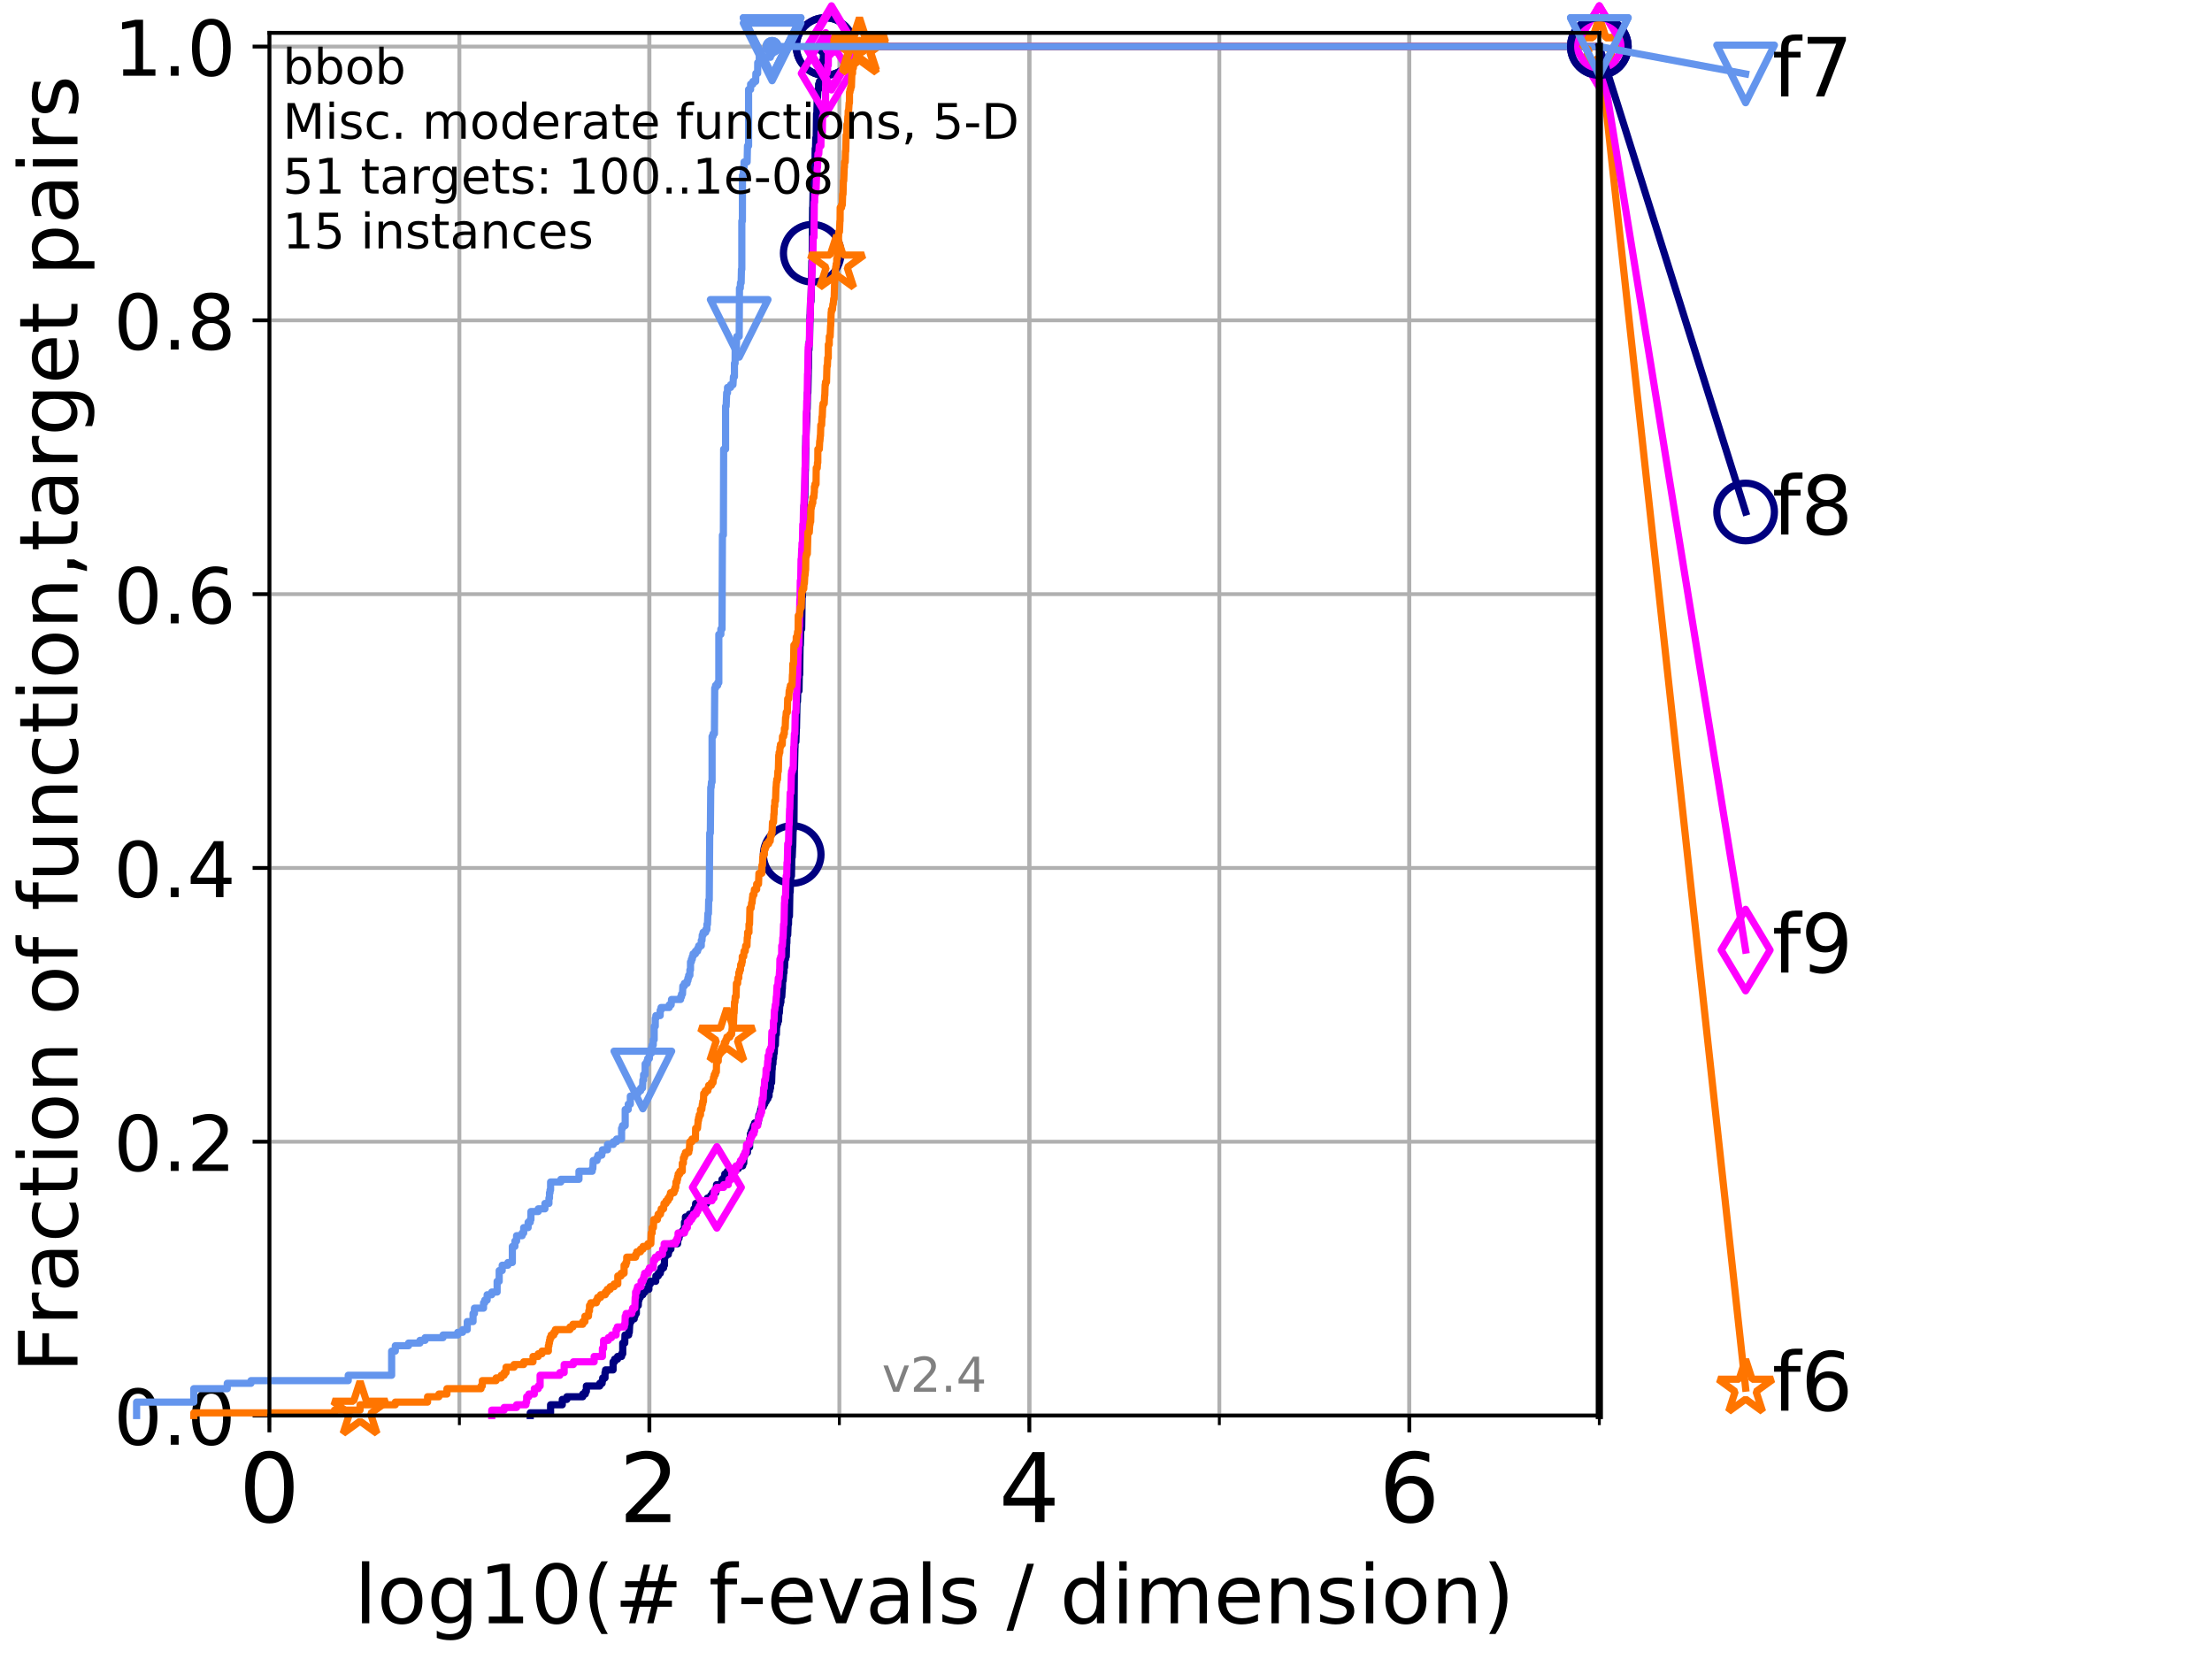 <?xml version="1.0" encoding="utf-8" standalone="no"?>
<!DOCTYPE svg PUBLIC "-//W3C//DTD SVG 1.1//EN"
  "http://www.w3.org/Graphics/SVG/1.1/DTD/svg11.dtd">
<!-- Created with matplotlib (http://matplotlib.org/) -->
<svg height="345.6pt" version="1.1" viewBox="0 0 460.8 345.6" width="460.8pt" xmlns="http://www.w3.org/2000/svg" xmlns:xlink="http://www.w3.org/1999/xlink">
 <defs>
  <style type="text/css">
*{stroke-linecap:butt;stroke-linejoin:round;}
  </style>
 </defs>
 <g id="figure_1">
  <g id="patch_1">
   <path d="M 0 345.6 
L 460.8 345.6 
L 460.8 0 
L 0 0 
z
" style="fill:#ffffff;"/>
  </g>
  <g id="axes_1">
   <g id="patch_2">
    <path d="M 56.12 294.88 
L 333.168 294.88 
L 333.168 6.845 
L 56.12 6.845 
z
" style="fill:#ffffff;"/>
   </g>
   <g id="matplotlib.axis_1">
    <g id="xtick_1">
     <g id="line2d_1">
      <path clip-path="url(#p93360a8f35)" d="M 56.12 294.88 
L 56.12 6.845 
" style="fill:none;stroke:#b0b0b0;stroke-linecap:square;stroke-width:0.8;"/>
     </g>
     <g id="line2d_2">
      <defs>
       <path d="M 0 0 
L 0 3.5 
" id="m7719f4df4c" style="stroke:#000000;stroke-width:0.8;"/>
      </defs>
      <g>
       <use style="stroke:#000000;stroke-width:0.8;" x="56.12" xlink:href="#m7719f4df4c" y="294.88"/>
      </g>
     </g>
     <g id="text_1">
      <!-- 0 -->
      <defs>
       <path d="M 31.781 66.406 
Q 24.172 66.406 20.328 58.906 
Q 16.5 51.422 16.5 36.375 
Q 16.5 21.391 20.328 13.891 
Q 24.172 6.391 31.781 6.391 
Q 39.453 6.391 43.281 13.891 
Q 47.125 21.391 47.125 36.375 
Q 47.125 51.422 43.281 58.906 
Q 39.453 66.406 31.781 66.406 
z
M 31.781 74.219 
Q 44.047 74.219 50.516 64.516 
Q 56.984 54.828 56.984 36.375 
Q 56.984 17.969 50.516 8.266 
Q 44.047 -1.422 31.781 -1.422 
Q 19.531 -1.422 13.062 8.266 
Q 6.594 17.969 6.594 36.375 
Q 6.594 54.828 13.062 64.516 
Q 19.531 74.219 31.781 74.219 
z
" id="DejaVuSans-30"/>
      </defs>
      <g transform="translate(49.758 317.077)scale(0.2 -0.2)">
       <use xlink:href="#DejaVuSans-30"/>
      </g>
     </g>
    </g>
    <g id="xtick_2">
     <g id="line2d_3">
      <path clip-path="url(#p93360a8f35)" d="M 135.277 294.88 
L 135.277 6.845 
" style="fill:none;stroke:#b0b0b0;stroke-linecap:square;stroke-width:0.8;"/>
     </g>
     <g id="line2d_4">
      <g>
       <use style="stroke:#000000;stroke-width:0.8;" x="135.277" xlink:href="#m7719f4df4c" y="294.88"/>
      </g>
     </g>
     <g id="text_2">
      <!-- 2 -->
      <defs>
       <path d="M 19.188 8.297 
L 53.609 8.297 
L 53.609 0 
L 7.328 0 
L 7.328 8.297 
Q 12.938 14.109 22.625 23.891 
Q 32.328 33.688 34.812 36.531 
Q 39.547 41.844 41.422 45.531 
Q 43.312 49.219 43.312 52.781 
Q 43.312 58.594 39.234 62.25 
Q 35.156 65.922 28.609 65.922 
Q 23.969 65.922 18.812 64.312 
Q 13.672 62.703 7.812 59.422 
L 7.812 69.391 
Q 13.766 71.781 18.938 73 
Q 24.125 74.219 28.422 74.219 
Q 39.75 74.219 46.484 68.547 
Q 53.219 62.891 53.219 53.422 
Q 53.219 48.922 51.531 44.891 
Q 49.859 40.875 45.406 35.406 
Q 44.188 33.984 37.641 27.219 
Q 31.109 20.453 19.188 8.297 
z
" id="DejaVuSans-32"/>
      </defs>
      <g transform="translate(128.914 317.077)scale(0.2 -0.2)">
       <use xlink:href="#DejaVuSans-32"/>
      </g>
     </g>
    </g>
    <g id="xtick_3">
     <g id="line2d_5">
      <path clip-path="url(#p93360a8f35)" d="M 214.433 294.88 
L 214.433 6.845 
" style="fill:none;stroke:#b0b0b0;stroke-linecap:square;stroke-width:0.8;"/>
     </g>
     <g id="line2d_6">
      <g>
       <use style="stroke:#000000;stroke-width:0.8;" x="214.433" xlink:href="#m7719f4df4c" y="294.88"/>
      </g>
     </g>
     <g id="text_3">
      <!-- 4 -->
      <defs>
       <path d="M 37.797 64.312 
L 12.891 25.391 
L 37.797 25.391 
z
M 35.203 72.906 
L 47.609 72.906 
L 47.609 25.391 
L 58.016 25.391 
L 58.016 17.188 
L 47.609 17.188 
L 47.609 0 
L 37.797 0 
L 37.797 17.188 
L 4.891 17.188 
L 4.891 26.703 
z
" id="DejaVuSans-34"/>
      </defs>
      <g transform="translate(208.071 317.077)scale(0.2 -0.2)">
       <use xlink:href="#DejaVuSans-34"/>
      </g>
     </g>
    </g>
    <g id="xtick_4">
     <g id="line2d_7">
      <path clip-path="url(#p93360a8f35)" d="M 293.59 294.88 
L 293.59 6.845 
" style="fill:none;stroke:#b0b0b0;stroke-linecap:square;stroke-width:0.8;"/>
     </g>
     <g id="line2d_8">
      <g>
       <use style="stroke:#000000;stroke-width:0.8;" x="293.59" xlink:href="#m7719f4df4c" y="294.88"/>
      </g>
     </g>
     <g id="text_4">
      <!-- 6 -->
      <defs>
       <path d="M 33.016 40.375 
Q 26.375 40.375 22.484 35.828 
Q 18.609 31.297 18.609 23.391 
Q 18.609 15.531 22.484 10.953 
Q 26.375 6.391 33.016 6.391 
Q 39.656 6.391 43.531 10.953 
Q 47.406 15.531 47.406 23.391 
Q 47.406 31.297 43.531 35.828 
Q 39.656 40.375 33.016 40.375 
z
M 52.594 71.297 
L 52.594 62.312 
Q 48.875 64.062 45.094 64.984 
Q 41.312 65.922 37.594 65.922 
Q 27.828 65.922 22.672 59.328 
Q 17.531 52.734 16.797 39.406 
Q 19.672 43.656 24.016 45.922 
Q 28.375 48.188 33.594 48.188 
Q 44.578 48.188 50.953 41.516 
Q 57.328 34.859 57.328 23.391 
Q 57.328 12.156 50.688 5.359 
Q 44.047 -1.422 33.016 -1.422 
Q 20.359 -1.422 13.672 8.266 
Q 6.984 17.969 6.984 36.375 
Q 6.984 53.656 15.188 63.938 
Q 23.391 74.219 37.203 74.219 
Q 40.922 74.219 44.703 73.484 
Q 48.484 72.75 52.594 71.297 
z
" id="DejaVuSans-36"/>
      </defs>
      <g transform="translate(287.227 317.077)scale(0.2 -0.2)">
       <use xlink:href="#DejaVuSans-36"/>
      </g>
     </g>
    </g>
    <g id="xtick_5">
     <g id="line2d_9">
      <path clip-path="url(#p93360a8f35)" d="M 56.12 294.88 
L 56.12 6.845 
" style="fill:none;stroke:#b0b0b0;stroke-linecap:square;stroke-width:0.8;"/>
     </g>
     <g id="line2d_10">
      <defs>
       <path d="M 0 0 
L 0 2 
" id="mb7c2b613f4" style="stroke:#000000;stroke-width:0.6;"/>
      </defs>
      <g>
       <use style="stroke:#000000;stroke-width:0.6;" x="56.12" xlink:href="#mb7c2b613f4" y="294.88"/>
      </g>
     </g>
    </g>
    <g id="xtick_6">
     <g id="line2d_11">
      <path clip-path="url(#p93360a8f35)" d="M 95.698 294.88 
L 95.698 6.845 
" style="fill:none;stroke:#b0b0b0;stroke-linecap:square;stroke-width:0.8;"/>
     </g>
     <g id="line2d_12">
      <g>
       <use style="stroke:#000000;stroke-width:0.6;" x="95.698" xlink:href="#mb7c2b613f4" y="294.88"/>
      </g>
     </g>
    </g>
    <g id="xtick_7">
     <g id="line2d_13">
      <path clip-path="url(#p93360a8f35)" d="M 135.277 294.88 
L 135.277 6.845 
" style="fill:none;stroke:#b0b0b0;stroke-linecap:square;stroke-width:0.8;"/>
     </g>
     <g id="line2d_14">
      <g>
       <use style="stroke:#000000;stroke-width:0.6;" x="135.277" xlink:href="#mb7c2b613f4" y="294.88"/>
      </g>
     </g>
    </g>
    <g id="xtick_8">
     <g id="line2d_15">
      <path clip-path="url(#p93360a8f35)" d="M 174.855 294.88 
L 174.855 6.845 
" style="fill:none;stroke:#b0b0b0;stroke-linecap:square;stroke-width:0.8;"/>
     </g>
     <g id="line2d_16">
      <g>
       <use style="stroke:#000000;stroke-width:0.6;" x="174.855" xlink:href="#mb7c2b613f4" y="294.88"/>
      </g>
     </g>
    </g>
    <g id="xtick_9">
     <g id="line2d_17">
      <path clip-path="url(#p93360a8f35)" d="M 214.433 294.88 
L 214.433 6.845 
" style="fill:none;stroke:#b0b0b0;stroke-linecap:square;stroke-width:0.8;"/>
     </g>
     <g id="line2d_18">
      <g>
       <use style="stroke:#000000;stroke-width:0.6;" x="214.433" xlink:href="#mb7c2b613f4" y="294.88"/>
      </g>
     </g>
    </g>
    <g id="xtick_10">
     <g id="line2d_19">
      <path clip-path="url(#p93360a8f35)" d="M 254.011 294.88 
L 254.011 6.845 
" style="fill:none;stroke:#b0b0b0;stroke-linecap:square;stroke-width:0.8;"/>
     </g>
     <g id="line2d_20">
      <g>
       <use style="stroke:#000000;stroke-width:0.6;" x="254.011" xlink:href="#mb7c2b613f4" y="294.88"/>
      </g>
     </g>
    </g>
    <g id="xtick_11">
     <g id="line2d_21">
      <path clip-path="url(#p93360a8f35)" d="M 293.59 294.88 
L 293.59 6.845 
" style="fill:none;stroke:#b0b0b0;stroke-linecap:square;stroke-width:0.8;"/>
     </g>
     <g id="line2d_22">
      <g>
       <use style="stroke:#000000;stroke-width:0.6;" x="293.59" xlink:href="#mb7c2b613f4" y="294.88"/>
      </g>
     </g>
    </g>
    <g id="xtick_12">
     <g id="line2d_23">
      <path clip-path="url(#p93360a8f35)" d="M 333.168 294.88 
L 333.168 6.845 
" style="fill:none;stroke:#b0b0b0;stroke-linecap:square;stroke-width:0.8;"/>
     </g>
     <g id="line2d_24">
      <g>
       <use style="stroke:#000000;stroke-width:0.6;" x="333.168" xlink:href="#mb7c2b613f4" y="294.88"/>
      </g>
     </g>
    </g>
    <g id="text_5">
     <!-- log10(# f-evals / dimension) -->
     <defs>
      <path d="M 9.422 75.984 
L 18.406 75.984 
L 18.406 0 
L 9.422 0 
z
" id="DejaVuSans-6c"/>
      <path d="M 30.609 48.391 
Q 23.391 48.391 19.188 42.75 
Q 14.984 37.109 14.984 27.297 
Q 14.984 17.484 19.156 11.844 
Q 23.344 6.203 30.609 6.203 
Q 37.797 6.203 41.984 11.859 
Q 46.188 17.531 46.188 27.297 
Q 46.188 37.016 41.984 42.703 
Q 37.797 48.391 30.609 48.391 
z
M 30.609 56 
Q 42.328 56 49.016 48.375 
Q 55.719 40.766 55.719 27.297 
Q 55.719 13.875 49.016 6.219 
Q 42.328 -1.422 30.609 -1.422 
Q 18.844 -1.422 12.172 6.219 
Q 5.516 13.875 5.516 27.297 
Q 5.516 40.766 12.172 48.375 
Q 18.844 56 30.609 56 
z
" id="DejaVuSans-6f"/>
      <path d="M 45.406 27.984 
Q 45.406 37.75 41.375 43.109 
Q 37.359 48.484 30.078 48.484 
Q 22.859 48.484 18.828 43.109 
Q 14.797 37.75 14.797 27.984 
Q 14.797 18.266 18.828 12.891 
Q 22.859 7.516 30.078 7.516 
Q 37.359 7.516 41.375 12.891 
Q 45.406 18.266 45.406 27.984 
z
M 54.391 6.781 
Q 54.391 -7.172 48.188 -13.984 
Q 42 -20.797 29.203 -20.797 
Q 24.469 -20.797 20.266 -20.094 
Q 16.062 -19.391 12.109 -17.922 
L 12.109 -9.188 
Q 16.062 -11.328 19.922 -12.344 
Q 23.781 -13.375 27.781 -13.375 
Q 36.625 -13.375 41.016 -8.766 
Q 45.406 -4.156 45.406 5.172 
L 45.406 9.625 
Q 42.625 4.781 38.281 2.391 
Q 33.938 0 27.875 0 
Q 17.828 0 11.672 7.656 
Q 5.516 15.328 5.516 27.984 
Q 5.516 40.672 11.672 48.328 
Q 17.828 56 27.875 56 
Q 33.938 56 38.281 53.609 
Q 42.625 51.219 45.406 46.391 
L 45.406 54.688 
L 54.391 54.688 
z
" id="DejaVuSans-67"/>
      <path d="M 12.406 8.297 
L 28.516 8.297 
L 28.516 63.922 
L 10.984 60.406 
L 10.984 69.391 
L 28.422 72.906 
L 38.281 72.906 
L 38.281 8.297 
L 54.391 8.297 
L 54.391 0 
L 12.406 0 
z
" id="DejaVuSans-31"/>
      <path d="M 31 75.875 
Q 24.469 64.656 21.281 53.656 
Q 18.109 42.672 18.109 31.391 
Q 18.109 20.125 21.312 9.062 
Q 24.516 -2 31 -13.188 
L 23.188 -13.188 
Q 15.875 -1.703 12.234 9.375 
Q 8.594 20.453 8.594 31.391 
Q 8.594 42.281 12.203 53.312 
Q 15.828 64.359 23.188 75.875 
z
" id="DejaVuSans-28"/>
      <path d="M 51.125 44 
L 36.922 44 
L 32.812 27.688 
L 47.125 27.688 
z
M 43.797 71.781 
L 38.719 51.516 
L 52.984 51.516 
L 58.109 71.781 
L 65.922 71.781 
L 60.891 51.516 
L 76.125 51.516 
L 76.125 44 
L 58.984 44 
L 54.984 27.688 
L 70.516 27.688 
L 70.516 20.219 
L 53.078 20.219 
L 48 0 
L 40.188 0 
L 45.219 20.219 
L 30.906 20.219 
L 25.875 0 
L 18.016 0 
L 23.094 20.219 
L 7.719 20.219 
L 7.719 27.688 
L 24.906 27.688 
L 29 44 
L 13.281 44 
L 13.281 51.516 
L 30.906 51.516 
L 35.891 71.781 
z
" id="DejaVuSans-23"/>
      <path id="DejaVuSans-20"/>
      <path d="M 37.109 75.984 
L 37.109 68.5 
L 28.516 68.5 
Q 23.688 68.5 21.797 66.547 
Q 19.922 64.594 19.922 59.516 
L 19.922 54.688 
L 34.719 54.688 
L 34.719 47.703 
L 19.922 47.703 
L 19.922 0 
L 10.891 0 
L 10.891 47.703 
L 2.297 47.703 
L 2.297 54.688 
L 10.891 54.688 
L 10.891 58.5 
Q 10.891 67.625 15.141 71.797 
Q 19.391 75.984 28.609 75.984 
z
" id="DejaVuSans-66"/>
      <path d="M 4.891 31.391 
L 31.203 31.391 
L 31.203 23.391 
L 4.891 23.391 
z
" id="DejaVuSans-2d"/>
      <path d="M 56.203 29.594 
L 56.203 25.203 
L 14.891 25.203 
Q 15.484 15.922 20.484 11.062 
Q 25.484 6.203 34.422 6.203 
Q 39.594 6.203 44.453 7.469 
Q 49.312 8.734 54.109 11.281 
L 54.109 2.781 
Q 49.266 0.734 44.188 -0.344 
Q 39.109 -1.422 33.891 -1.422 
Q 20.797 -1.422 13.156 6.188 
Q 5.516 13.812 5.516 26.812 
Q 5.516 40.234 12.766 48.109 
Q 20.016 56 32.328 56 
Q 43.359 56 49.781 48.891 
Q 56.203 41.797 56.203 29.594 
z
M 47.219 32.234 
Q 47.125 39.594 43.094 43.984 
Q 39.062 48.391 32.422 48.391 
Q 24.906 48.391 20.391 44.141 
Q 15.875 39.891 15.188 32.172 
z
" id="DejaVuSans-65"/>
      <path d="M 2.984 54.688 
L 12.5 54.688 
L 29.594 8.797 
L 46.688 54.688 
L 56.203 54.688 
L 35.688 0 
L 23.484 0 
z
" id="DejaVuSans-76"/>
      <path d="M 34.281 27.484 
Q 23.391 27.484 19.188 25 
Q 14.984 22.516 14.984 16.5 
Q 14.984 11.719 18.141 8.906 
Q 21.297 6.109 26.703 6.109 
Q 34.188 6.109 38.703 11.406 
Q 43.219 16.703 43.219 25.484 
L 43.219 27.484 
z
M 52.203 31.203 
L 52.203 0 
L 43.219 0 
L 43.219 8.297 
Q 40.141 3.328 35.547 0.953 
Q 30.953 -1.422 24.312 -1.422 
Q 15.922 -1.422 10.953 3.297 
Q 6 8.016 6 15.922 
Q 6 25.141 12.172 29.828 
Q 18.359 34.516 30.609 34.516 
L 43.219 34.516 
L 43.219 35.406 
Q 43.219 41.609 39.141 45 
Q 35.062 48.391 27.688 48.391 
Q 23 48.391 18.547 47.266 
Q 14.109 46.141 10.016 43.891 
L 10.016 52.203 
Q 14.938 54.109 19.578 55.047 
Q 24.219 56 28.609 56 
Q 40.484 56 46.344 49.844 
Q 52.203 43.703 52.203 31.203 
z
" id="DejaVuSans-61"/>
      <path d="M 44.281 53.078 
L 44.281 44.578 
Q 40.484 46.531 36.375 47.5 
Q 32.281 48.484 27.875 48.484 
Q 21.188 48.484 17.844 46.438 
Q 14.5 44.391 14.5 40.281 
Q 14.5 37.156 16.891 35.375 
Q 19.281 33.594 26.516 31.984 
L 29.594 31.297 
Q 39.156 29.25 43.188 25.516 
Q 47.219 21.781 47.219 15.094 
Q 47.219 7.469 41.188 3.016 
Q 35.156 -1.422 24.609 -1.422 
Q 20.219 -1.422 15.453 -0.562 
Q 10.688 0.297 5.422 2 
L 5.422 11.281 
Q 10.406 8.688 15.234 7.391 
Q 20.062 6.109 24.812 6.109 
Q 31.156 6.109 34.562 8.281 
Q 37.984 10.453 37.984 14.406 
Q 37.984 18.062 35.516 20.016 
Q 33.062 21.969 24.703 23.781 
L 21.578 24.516 
Q 13.234 26.266 9.516 29.906 
Q 5.812 33.547 5.812 39.891 
Q 5.812 47.609 11.281 51.797 
Q 16.75 56 26.812 56 
Q 31.781 56 36.172 55.266 
Q 40.578 54.547 44.281 53.078 
z
" id="DejaVuSans-73"/>
      <path d="M 25.391 72.906 
L 33.688 72.906 
L 8.297 -9.281 
L 0 -9.281 
z
" id="DejaVuSans-2f"/>
      <path d="M 45.406 46.391 
L 45.406 75.984 
L 54.391 75.984 
L 54.391 0 
L 45.406 0 
L 45.406 8.203 
Q 42.578 3.328 38.25 0.953 
Q 33.938 -1.422 27.875 -1.422 
Q 17.969 -1.422 11.734 6.484 
Q 5.516 14.406 5.516 27.297 
Q 5.516 40.188 11.734 48.094 
Q 17.969 56 27.875 56 
Q 33.938 56 38.25 53.625 
Q 42.578 51.266 45.406 46.391 
z
M 14.797 27.297 
Q 14.797 17.391 18.875 11.75 
Q 22.953 6.109 30.078 6.109 
Q 37.203 6.109 41.297 11.75 
Q 45.406 17.391 45.406 27.297 
Q 45.406 37.203 41.297 42.844 
Q 37.203 48.484 30.078 48.484 
Q 22.953 48.484 18.875 42.844 
Q 14.797 37.203 14.797 27.297 
z
" id="DejaVuSans-64"/>
      <path d="M 9.422 54.688 
L 18.406 54.688 
L 18.406 0 
L 9.422 0 
z
M 9.422 75.984 
L 18.406 75.984 
L 18.406 64.594 
L 9.422 64.594 
z
" id="DejaVuSans-69"/>
      <path d="M 52 44.188 
Q 55.375 50.25 60.062 53.125 
Q 64.75 56 71.094 56 
Q 79.641 56 84.281 50.016 
Q 88.922 44.047 88.922 33.016 
L 88.922 0 
L 79.891 0 
L 79.891 32.719 
Q 79.891 40.578 77.094 44.375 
Q 74.312 48.188 68.609 48.188 
Q 61.625 48.188 57.562 43.547 
Q 53.516 38.922 53.516 30.906 
L 53.516 0 
L 44.484 0 
L 44.484 32.719 
Q 44.484 40.625 41.703 44.406 
Q 38.922 48.188 33.109 48.188 
Q 26.219 48.188 22.156 43.531 
Q 18.109 38.875 18.109 30.906 
L 18.109 0 
L 9.078 0 
L 9.078 54.688 
L 18.109 54.688 
L 18.109 46.188 
Q 21.188 51.219 25.484 53.609 
Q 29.781 56 35.688 56 
Q 41.656 56 45.828 52.969 
Q 50 49.953 52 44.188 
z
" id="DejaVuSans-6d"/>
      <path d="M 54.891 33.016 
L 54.891 0 
L 45.906 0 
L 45.906 32.719 
Q 45.906 40.484 42.875 44.328 
Q 39.844 48.188 33.797 48.188 
Q 26.516 48.188 22.312 43.547 
Q 18.109 38.922 18.109 30.906 
L 18.109 0 
L 9.078 0 
L 9.078 54.688 
L 18.109 54.688 
L 18.109 46.188 
Q 21.344 51.125 25.703 53.562 
Q 30.078 56 35.797 56 
Q 45.219 56 50.047 50.172 
Q 54.891 44.344 54.891 33.016 
z
" id="DejaVuSans-6e"/>
      <path d="M 8.016 75.875 
L 15.828 75.875 
Q 23.141 64.359 26.781 53.312 
Q 30.422 42.281 30.422 31.391 
Q 30.422 20.453 26.781 9.375 
Q 23.141 -1.703 15.828 -13.188 
L 8.016 -13.188 
Q 14.5 -2 17.703 9.062 
Q 20.906 20.125 20.906 31.391 
Q 20.906 42.672 17.703 53.656 
Q 14.5 64.656 8.016 75.875 
z
" id="DejaVuSans-29"/>
     </defs>
     <g transform="translate(73.803 338.154)scale(0.17 -0.17)">
      <use xlink:href="#DejaVuSans-6c"/>
      <use x="27.783" xlink:href="#DejaVuSans-6f"/>
      <use x="88.965" xlink:href="#DejaVuSans-67"/>
      <use x="152.441" xlink:href="#DejaVuSans-31"/>
      <use x="216.064" xlink:href="#DejaVuSans-30"/>
      <use x="279.688" xlink:href="#DejaVuSans-28"/>
      <use x="318.701" xlink:href="#DejaVuSans-23"/>
      <use x="402.49" xlink:href="#DejaVuSans-20"/>
      <use x="434.277" xlink:href="#DejaVuSans-66"/>
      <use x="469.404" xlink:href="#DejaVuSans-2d"/>
      <use x="505.488" xlink:href="#DejaVuSans-65"/>
      <use x="567.012" xlink:href="#DejaVuSans-76"/>
      <use x="626.191" xlink:href="#DejaVuSans-61"/>
      <use x="687.471" xlink:href="#DejaVuSans-6c"/>
      <use x="715.254" xlink:href="#DejaVuSans-73"/>
      <use x="767.354" xlink:href="#DejaVuSans-20"/>
      <use x="799.141" xlink:href="#DejaVuSans-2f"/>
      <use x="832.832" xlink:href="#DejaVuSans-20"/>
      <use x="864.619" xlink:href="#DejaVuSans-64"/>
      <use x="928.096" xlink:href="#DejaVuSans-69"/>
      <use x="955.879" xlink:href="#DejaVuSans-6d"/>
      <use x="1053.291" xlink:href="#DejaVuSans-65"/>
      <use x="1114.814" xlink:href="#DejaVuSans-6e"/>
      <use x="1178.193" xlink:href="#DejaVuSans-73"/>
      <use x="1230.293" xlink:href="#DejaVuSans-69"/>
      <use x="1258.076" xlink:href="#DejaVuSans-6f"/>
      <use x="1319.258" xlink:href="#DejaVuSans-6e"/>
      <use x="1382.637" xlink:href="#DejaVuSans-29"/>
     </g>
    </g>
   </g>
   <g id="matplotlib.axis_2">
    <g id="ytick_1">
     <g id="line2d_25">
      <path clip-path="url(#p93360a8f35)" d="M 56.12 294.88 
L 333.168 294.88 
" style="fill:none;stroke:#b0b0b0;stroke-linecap:square;stroke-width:0.8;"/>
     </g>
     <g id="line2d_26">
      <defs>
       <path d="M 0 0 
L -3.5 0 
" id="m4225268d07" style="stroke:#000000;stroke-width:0.8;"/>
      </defs>
      <g>
       <use style="stroke:#000000;stroke-width:0.8;" x="56.12" xlink:href="#m4225268d07" y="294.88"/>
      </g>
     </g>
     <g id="text_6">
      <!-- 0.0 -->
      <defs>
       <path d="M 10.688 12.406 
L 21 12.406 
L 21 0 
L 10.688 0 
z
" id="DejaVuSans-2e"/>
      </defs>
      <g transform="translate(23.675 300.959)scale(0.16 -0.16)">
       <use xlink:href="#DejaVuSans-30"/>
       <use x="63.623" xlink:href="#DejaVuSans-2e"/>
       <use x="95.41" xlink:href="#DejaVuSans-30"/>
      </g>
     </g>
    </g>
    <g id="ytick_2">
     <g id="line2d_27">
      <path clip-path="url(#p93360a8f35)" d="M 56.12 237.843 
L 333.168 237.843 
" style="fill:none;stroke:#b0b0b0;stroke-linecap:square;stroke-width:0.8;"/>
     </g>
     <g id="line2d_28">
      <g>
       <use style="stroke:#000000;stroke-width:0.8;" x="56.12" xlink:href="#m4225268d07" y="237.843"/>
      </g>
     </g>
     <g id="text_7">
      <!-- 0.2 -->
      <g transform="translate(23.675 243.922)scale(0.16 -0.16)">
       <use xlink:href="#DejaVuSans-30"/>
       <use x="63.623" xlink:href="#DejaVuSans-2e"/>
       <use x="95.41" xlink:href="#DejaVuSans-32"/>
      </g>
     </g>
    </g>
    <g id="ytick_3">
     <g id="line2d_29">
      <path clip-path="url(#p93360a8f35)" d="M 56.12 180.807 
L 333.168 180.807 
" style="fill:none;stroke:#b0b0b0;stroke-linecap:square;stroke-width:0.8;"/>
     </g>
     <g id="line2d_30">
      <g>
       <use style="stroke:#000000;stroke-width:0.8;" x="56.12" xlink:href="#m4225268d07" y="180.807"/>
      </g>
     </g>
     <g id="text_8">
      <!-- 0.4 -->
      <g transform="translate(23.675 186.886)scale(0.16 -0.16)">
       <use xlink:href="#DejaVuSans-30"/>
       <use x="63.623" xlink:href="#DejaVuSans-2e"/>
       <use x="95.41" xlink:href="#DejaVuSans-34"/>
      </g>
     </g>
    </g>
    <g id="ytick_4">
     <g id="line2d_31">
      <path clip-path="url(#p93360a8f35)" d="M 56.12 123.77 
L 333.168 123.77 
" style="fill:none;stroke:#b0b0b0;stroke-linecap:square;stroke-width:0.8;"/>
     </g>
     <g id="line2d_32">
      <g>
       <use style="stroke:#000000;stroke-width:0.8;" x="56.12" xlink:href="#m4225268d07" y="123.77"/>
      </g>
     </g>
     <g id="text_9">
      <!-- 0.6 -->
      <g transform="translate(23.675 129.849)scale(0.16 -0.16)">
       <use xlink:href="#DejaVuSans-30"/>
       <use x="63.623" xlink:href="#DejaVuSans-2e"/>
       <use x="95.41" xlink:href="#DejaVuSans-36"/>
      </g>
     </g>
    </g>
    <g id="ytick_5">
     <g id="line2d_33">
      <path clip-path="url(#p93360a8f35)" d="M 56.12 66.734 
L 333.168 66.734 
" style="fill:none;stroke:#b0b0b0;stroke-linecap:square;stroke-width:0.8;"/>
     </g>
     <g id="line2d_34">
      <g>
       <use style="stroke:#000000;stroke-width:0.8;" x="56.12" xlink:href="#m4225268d07" y="66.734"/>
      </g>
     </g>
     <g id="text_10">
      <!-- 0.8 -->
      <defs>
       <path d="M 31.781 34.625 
Q 24.75 34.625 20.719 30.859 
Q 16.703 27.094 16.703 20.516 
Q 16.703 13.922 20.719 10.156 
Q 24.75 6.391 31.781 6.391 
Q 38.812 6.391 42.859 10.172 
Q 46.922 13.969 46.922 20.516 
Q 46.922 27.094 42.891 30.859 
Q 38.875 34.625 31.781 34.625 
z
M 21.922 38.812 
Q 15.578 40.375 12.031 44.719 
Q 8.5 49.078 8.5 55.328 
Q 8.5 64.062 14.719 69.141 
Q 20.953 74.219 31.781 74.219 
Q 42.672 74.219 48.875 69.141 
Q 55.078 64.062 55.078 55.328 
Q 55.078 49.078 51.531 44.719 
Q 48 40.375 41.703 38.812 
Q 48.828 37.156 52.797 32.312 
Q 56.781 27.484 56.781 20.516 
Q 56.781 9.906 50.312 4.234 
Q 43.844 -1.422 31.781 -1.422 
Q 19.734 -1.422 13.25 4.234 
Q 6.781 9.906 6.781 20.516 
Q 6.781 27.484 10.781 32.312 
Q 14.797 37.156 21.922 38.812 
z
M 18.312 54.391 
Q 18.312 48.734 21.844 45.562 
Q 25.391 42.391 31.781 42.391 
Q 38.141 42.391 41.719 45.562 
Q 45.312 48.734 45.312 54.391 
Q 45.312 60.062 41.719 63.234 
Q 38.141 66.406 31.781 66.406 
Q 25.391 66.406 21.844 63.234 
Q 18.312 60.062 18.312 54.391 
z
" id="DejaVuSans-38"/>
      </defs>
      <g transform="translate(23.675 72.812)scale(0.16 -0.16)">
       <use xlink:href="#DejaVuSans-30"/>
       <use x="63.623" xlink:href="#DejaVuSans-2e"/>
       <use x="95.41" xlink:href="#DejaVuSans-38"/>
      </g>
     </g>
    </g>
    <g id="ytick_6">
     <g id="line2d_35">
      <path clip-path="url(#p93360a8f35)" d="M 56.12 9.697 
L 333.168 9.697 
" style="fill:none;stroke:#b0b0b0;stroke-linecap:square;stroke-width:0.8;"/>
     </g>
     <g id="line2d_36">
      <g>
       <use style="stroke:#000000;stroke-width:0.8;" x="56.12" xlink:href="#m4225268d07" y="9.697"/>
      </g>
     </g>
     <g id="text_11">
      <!-- 1.0 -->
      <g transform="translate(23.675 15.776)scale(0.16 -0.16)">
       <use xlink:href="#DejaVuSans-31"/>
       <use x="63.623" xlink:href="#DejaVuSans-2e"/>
       <use x="95.41" xlink:href="#DejaVuSans-30"/>
      </g>
     </g>
    </g>
    <g id="text_12">
     <!-- Fraction of function,target pairs -->
     <defs>
      <path d="M 9.812 72.906 
L 51.703 72.906 
L 51.703 64.594 
L 19.672 64.594 
L 19.672 43.109 
L 48.578 43.109 
L 48.578 34.812 
L 19.672 34.812 
L 19.672 0 
L 9.812 0 
z
" id="DejaVuSans-46"/>
      <path d="M 41.109 46.297 
Q 39.594 47.172 37.812 47.578 
Q 36.031 48 33.891 48 
Q 26.266 48 22.188 43.047 
Q 18.109 38.094 18.109 28.812 
L 18.109 0 
L 9.078 0 
L 9.078 54.688 
L 18.109 54.688 
L 18.109 46.188 
Q 20.953 51.172 25.484 53.578 
Q 30.031 56 36.531 56 
Q 37.453 56 38.578 55.875 
Q 39.703 55.766 41.062 55.516 
z
" id="DejaVuSans-72"/>
      <path d="M 48.781 52.594 
L 48.781 44.188 
Q 44.969 46.297 41.141 47.344 
Q 37.312 48.391 33.406 48.391 
Q 24.656 48.391 19.812 42.844 
Q 14.984 37.312 14.984 27.297 
Q 14.984 17.281 19.812 11.734 
Q 24.656 6.203 33.406 6.203 
Q 37.312 6.203 41.141 7.25 
Q 44.969 8.297 48.781 10.406 
L 48.781 2.094 
Q 45.016 0.344 40.984 -0.531 
Q 36.969 -1.422 32.422 -1.422 
Q 20.062 -1.422 12.781 6.344 
Q 5.516 14.109 5.516 27.297 
Q 5.516 40.672 12.859 48.328 
Q 20.219 56 33.016 56 
Q 37.156 56 41.109 55.141 
Q 45.062 54.297 48.781 52.594 
z
" id="DejaVuSans-63"/>
      <path d="M 18.312 70.219 
L 18.312 54.688 
L 36.812 54.688 
L 36.812 47.703 
L 18.312 47.703 
L 18.312 18.016 
Q 18.312 11.328 20.141 9.422 
Q 21.969 7.516 27.594 7.516 
L 36.812 7.516 
L 36.812 0 
L 27.594 0 
Q 17.188 0 13.234 3.875 
Q 9.281 7.766 9.281 18.016 
L 9.281 47.703 
L 2.688 47.703 
L 2.688 54.688 
L 9.281 54.688 
L 9.281 70.219 
z
" id="DejaVuSans-74"/>
      <path d="M 8.5 21.578 
L 8.5 54.688 
L 17.484 54.688 
L 17.484 21.922 
Q 17.484 14.156 20.5 10.266 
Q 23.531 6.391 29.594 6.391 
Q 36.859 6.391 41.078 11.031 
Q 45.312 15.672 45.312 23.688 
L 45.312 54.688 
L 54.297 54.688 
L 54.297 0 
L 45.312 0 
L 45.312 8.406 
Q 42.047 3.422 37.719 1 
Q 33.406 -1.422 27.688 -1.422 
Q 18.266 -1.422 13.375 4.438 
Q 8.5 10.297 8.5 21.578 
z
M 31.109 56 
z
" id="DejaVuSans-75"/>
      <path d="M 11.719 12.406 
L 22.016 12.406 
L 22.016 4 
L 14.016 -11.625 
L 7.719 -11.625 
L 11.719 4 
z
" id="DejaVuSans-2c"/>
      <path d="M 18.109 8.203 
L 18.109 -20.797 
L 9.078 -20.797 
L 9.078 54.688 
L 18.109 54.688 
L 18.109 46.391 
Q 20.953 51.266 25.266 53.625 
Q 29.594 56 35.594 56 
Q 45.562 56 51.781 48.094 
Q 58.016 40.188 58.016 27.297 
Q 58.016 14.406 51.781 6.484 
Q 45.562 -1.422 35.594 -1.422 
Q 29.594 -1.422 25.266 0.953 
Q 20.953 3.328 18.109 8.203 
z
M 48.688 27.297 
Q 48.688 37.203 44.609 42.844 
Q 40.531 48.484 33.406 48.484 
Q 26.266 48.484 22.188 42.844 
Q 18.109 37.203 18.109 27.297 
Q 18.109 17.391 22.188 11.75 
Q 26.266 6.109 33.406 6.109 
Q 40.531 6.109 44.609 11.75 
Q 48.688 17.391 48.688 27.297 
z
" id="DejaVuSans-70"/>
     </defs>
     <g transform="translate(16.14 286.002)rotate(-90)scale(0.17 -0.17)">
      <use xlink:href="#DejaVuSans-46"/>
      <use x="57.41" xlink:href="#DejaVuSans-72"/>
      <use x="98.523" xlink:href="#DejaVuSans-61"/>
      <use x="159.803" xlink:href="#DejaVuSans-63"/>
      <use x="214.783" xlink:href="#DejaVuSans-74"/>
      <use x="253.992" xlink:href="#DejaVuSans-69"/>
      <use x="281.775" xlink:href="#DejaVuSans-6f"/>
      <use x="342.957" xlink:href="#DejaVuSans-6e"/>
      <use x="406.336" xlink:href="#DejaVuSans-20"/>
      <use x="438.123" xlink:href="#DejaVuSans-6f"/>
      <use x="499.305" xlink:href="#DejaVuSans-66"/>
      <use x="534.51" xlink:href="#DejaVuSans-20"/>
      <use x="566.297" xlink:href="#DejaVuSans-66"/>
      <use x="601.502" xlink:href="#DejaVuSans-75"/>
      <use x="664.881" xlink:href="#DejaVuSans-6e"/>
      <use x="728.26" xlink:href="#DejaVuSans-63"/>
      <use x="783.24" xlink:href="#DejaVuSans-74"/>
      <use x="822.449" xlink:href="#DejaVuSans-69"/>
      <use x="850.232" xlink:href="#DejaVuSans-6f"/>
      <use x="911.414" xlink:href="#DejaVuSans-6e"/>
      <use x="974.793" xlink:href="#DejaVuSans-2c"/>
      <use x="1006.58" xlink:href="#DejaVuSans-74"/>
      <use x="1045.789" xlink:href="#DejaVuSans-61"/>
      <use x="1107.068" xlink:href="#DejaVuSans-72"/>
      <use x="1148.166" xlink:href="#DejaVuSans-67"/>
      <use x="1211.643" xlink:href="#DejaVuSans-65"/>
      <use x="1273.166" xlink:href="#DejaVuSans-74"/>
      <use x="1312.375" xlink:href="#DejaVuSans-20"/>
      <use x="1344.162" xlink:href="#DejaVuSans-70"/>
      <use x="1407.639" xlink:href="#DejaVuSans-61"/>
      <use x="1468.918" xlink:href="#DejaVuSans-69"/>
      <use x="1496.701" xlink:href="#DejaVuSans-72"/>
      <use x="1537.814" xlink:href="#DejaVuSans-73"/>
     </g>
    </g>
   </g>
   <g id="line2d_37">
    <defs>
     <path d="M 0 1.5 
C 0.398 1.5 0.779 1.342 1.061 1.061 
C 1.342 0.779 1.5 0.398 1.5 0 
C 1.5 -0.398 1.342 -0.779 1.061 -1.061 
C 0.779 -1.342 0.398 -1.5 0 -1.5 
C -0.398 -1.5 -0.779 -1.342 -1.061 -1.061 
C -1.342 -0.779 -1.5 -0.398 -1.5 0 
C -1.5 0.398 -1.342 0.779 -1.061 1.061 
C -0.779 1.342 -0.398 1.5 0 1.5 
z
" id="m447f4ec2e7" style="stroke:#000080;"/>
    </defs>
    <g>
     <use style="fill:#000080;stroke:#000080;" x="171.887" xlink:href="#m447f4ec2e7" y="9.697"/>
     <use style="fill:#000080;stroke:#000080;" x="171.887" xlink:href="#m447f4ec2e7" y="9.697"/>
    </g>
   </g>
   <g id="line2d_38">
    <path d="M 110.458 294.88 
L 110.458 294.321 
L 114.696 294.321 
L 114.696 292.643 
L 117.133 292.643 
L 117.133 291.525 
L 118.094 291.525 
L 118.094 290.966 
L 121.398 290.966 
L 121.398 290.407 
L 121.929 290.407 
L 121.929 289.847 
L 122.152 289.847 
L 122.152 288.729 
L 124.938 288.729 
L 124.938 288.17 
L 125.433 288.17 
L 125.433 287.611 
L 125.554 287.611 
L 125.554 287.051 
L 126.032 287.051 
L 126.032 285.933 
L 126.149 285.933 
L 126.149 285.374 
L 127.713 285.374 
L 127.713 283.696 
L 128.03 283.696 
L 128.03 283.137 
L 128.648 283.137 
L 128.648 282.578 
L 129.486 282.578 
L 129.486 282.019 
L 129.725 282.019 
L 129.725 279.782 
L 130.147 279.782 
L 130.194 278.105 
L 130.962 278.105 
L 130.962 277.545 
L 131.094 277.545 
L 131.181 275.868 
L 131.225 275.868 
L 131.225 275.309 
L 131.484 275.309 
L 131.484 274.749 
L 132.115 274.749 
L 132.115 274.19 
L 132.28 274.19 
L 132.28 273.631 
L 132.564 273.631 
L 132.564 271.954 
L 132.962 271.954 
L 133.001 270.835 
L 133.118 270.835 
L 133.118 270.276 
L 133.389 270.276 
L 133.389 269.717 
L 133.918 269.717 
L 133.918 269.158 
L 134.359 269.158 
L 134.359 268.598 
L 135.173 268.598 
L 135.173 267.48 
L 135.482 267.48 
L 135.482 266.921 
L 136.599 266.921 
L 136.631 265.803 
L 137.132 265.803 
L 137.132 265.243 
L 137.559 265.243 
L 137.559 264.684 
L 137.709 264.684 
L 137.709 264.125 
L 138.238 264.125 
L 138.238 263.566 
L 138.41 263.566 
L 138.439 261.888 
L 138.581 261.888 
L 138.581 261.329 
L 139.222 261.329 
L 139.222 260.77 
L 139.358 260.77 
L 139.358 260.211 
L 139.76 260.211 
L 139.813 259.092 
L 141.158 259.092 
L 141.255 257.974 
L 141.449 257.974 
L 141.449 257.415 
L 141.592 257.415 
L 141.592 256.856 
L 142.246 256.856 
L 142.246 256.296 
L 142.586 256.296 
L 142.586 254.619 
L 142.787 254.619 
L 142.787 253.501 
L 143.59 253.501 
L 143.59 252.941 
L 144.418 252.941 
L 144.418 252.382 
L 144.558 252.382 
L 144.558 251.823 
L 144.837 251.823 
L 144.915 250.705 
L 147.225 250.705 
L 147.225 250.145 
L 147.362 250.145 
L 147.362 249.586 
L 148.062 249.586 
L 148.062 249.027 
L 148.434 249.027 
L 148.434 248.468 
L 149.108 248.468 
L 149.2 247.35 
L 149.261 247.35 
L 149.261 246.79 
L 150.368 246.79 
L 150.41 245.672 
L 150.861 245.672 
L 150.861 245.113 
L 150.985 245.113 
L 150.985 244.554 
L 151.501 244.554 
L 151.501 243.994 
L 152.764 243.994 
L 152.764 243.435 
L 153.836 243.435 
L 153.836 242.876 
L 154.713 242.876 
L 154.713 242.317 
L 154.933 242.317 
L 154.966 240.639 
L 155.248 240.639 
L 155.248 240.08 
L 155.715 240.08 
L 155.715 238.962 
L 156.159 238.962 
L 156.159 237.284 
L 156.322 237.284 
L 156.332 236.166 
L 156.533 236.166 
L 156.533 235.607 
L 156.78 235.607 
L 156.78 235.048 
L 156.957 235.048 
L 156.957 234.488 
L 157.198 234.488 
L 157.198 233.929 
L 157.904 233.929 
L 157.904 233.37 
L 158.032 233.37 
L 158.096 232.252 
L 158.341 232.252 
L 158.341 231.692 
L 158.457 231.692 
L 158.457 231.133 
L 158.617 231.133 
L 158.617 230.574 
L 159.028 230.574 
L 159.028 230.015 
L 159.302 230.015 
L 159.302 229.456 
L 159.605 229.456 
L 159.605 228.896 
L 159.952 228.896 
L 159.952 228.337 
L 160.204 228.337 
L 160.236 227.219 
L 160.396 227.219 
L 160.396 226.66 
L 160.515 226.66 
L 160.539 225.541 
L 160.736 225.541 
L 160.829 222.745 
L 160.868 222.745 
L 160.891 221.627 
L 161.015 221.627 
L 161.053 220.509 
L 161.137 220.509 
L 161.198 219.39 
L 161.282 219.39 
L 161.365 217.713 
L 161.522 217.713 
L 161.589 215.476 
L 161.73 215.476 
L 161.782 213.799 
L 161.855 213.799 
L 161.855 213.239 
L 162.023 213.239 
L 162.023 212.68 
L 162.182 212.68 
L 162.253 211.003 
L 162.353 211.003 
L 162.445 209.325 
L 162.544 209.325 
L 162.544 208.766 
L 162.677 208.766 
L 162.684 207.648 
L 162.851 207.648 
L 162.954 205.97 
L 162.982 205.97 
L 163.037 204.292 
L 163.139 204.292 
L 163.247 202.615 
L 163.321 202.615 
L 163.335 201.497 
L 163.442 201.497 
L 163.489 199.819 
L 163.641 199.819 
L 163.641 199.26 
L 163.792 199.26 
L 163.877 196.464 
L 163.916 196.464 
L 163.942 194.786 
L 164.091 194.786 
L 164.174 192.55 
L 164.257 192.55 
L 164.283 190.872 
L 164.453 190.872 
L 164.541 185.839 
L 164.61 185.839 
L 164.672 183.044 
L 164.728 183.044 
L 164.728 182.484 
L 164.876 182.484 
L 164.944 178.57 
L 165.029 178.57 
L 165.12 176.333 
L 165.144 176.333 
L 165.217 172.978 
L 165.265 172.978 
L 165.265 172.419 
L 165.391 172.419 
L 165.486 160.117 
L 165.51 160.117 
L 165.604 155.644 
L 165.622 155.644 
L 165.622 154.525 
L 165.797 154.525 
L 165.896 151.729 
L 165.919 151.729 
L 166.029 146.138 
L 166.126 146.138 
L 166.189 143.901 
L 166.449 143.901 
L 166.504 140.546 
L 166.588 140.546 
L 166.671 134.395 
L 166.732 134.395 
L 166.82 131.04 
L 167 131.04 
L 167.103 124.329 
L 167.162 124.329 
L 167.264 115.383 
L 167.275 115.383 
L 167.381 112.587 
L 167.387 112.587 
L 167.487 105.317 
L 167.524 105.317 
L 167.619 103.64 
L 167.645 103.64 
L 167.754 98.048 
L 167.775 98.048 
L 167.879 90.778 
L 167.915 90.778 
L 168.022 87.983 
L 168.028 87.983 
L 168.109 85.187 
L 168.14 85.187 
L 168.216 81.832 
L 168.286 81.832 
L 168.397 76.799 
L 168.407 76.799 
L 168.452 72.885 
L 168.522 72.885 
L 168.576 71.207 
L 168.64 71.207 
L 168.749 65.615 
L 168.773 65.615 
L 168.851 62.819 
L 168.934 62.819 
L 169.036 59.464 
L 169.045 59.464 
L 169.127 54.432 
L 169.189 54.432 
L 169.289 43.248 
L 169.323 43.248 
L 169.394 39.334 
L 169.521 39.334 
L 169.567 37.656 
L 169.656 37.656 
L 169.749 34.86 
L 169.777 34.86 
L 169.818 30.946 
L 169.892 30.946 
L 169.947 28.709 
L 170.029 28.709 
L 170.101 23.677 
L 170.165 23.677 
L 170.237 20.881 
L 170.282 20.881 
L 170.389 18.644 
L 170.527 18.644 
L 170.527 17.526 
L 170.707 17.526 
L 170.707 16.966 
L 171.032 16.966 
L 171.032 15.289 
L 171.161 15.289 
L 171.161 13.611 
L 171.322 13.611 
L 171.427 12.493 
L 171.498 12.493 
L 171.536 11.375 
L 171.887 11.375 
L 171.887 9.697 
L 333.168 9.697 
L 333.168 9.697 
" style="fill:none;stroke:#000080;stroke-linecap:square;stroke-width:1.5;"/>
   </g>
   <g id="line2d_39">
    <defs>
     <path d="M 0 6 
C 1.591 6 3.117 5.368 4.243 4.243 
C 5.368 3.117 6 1.591 6 0 
C 6 -1.591 5.368 -3.117 4.243 -4.243 
C 3.117 -5.368 1.591 -6 0 -6 
C -1.591 -6 -3.117 -5.368 -4.243 -4.243 
C -5.368 -3.117 -6 -1.591 -6 0 
C -6 1.591 -5.368 3.117 -4.243 4.243 
C -3.117 5.368 -1.591 6 0 6 
z
" id="mc14ee08870" style="stroke:#000080;stroke-width:1.5;"/>
    </defs>
    <g>
     <use style="fill-opacity:0;stroke:#000080;stroke-width:1.5;" x="165.029" xlink:href="#mc14ee08870" y="178.011"/>
     <use style="fill-opacity:0;stroke:#000080;stroke-width:1.5;" x="169.204" xlink:href="#mc14ee08870" y="52.754"/>
     <use style="fill-opacity:0;stroke:#000080;stroke-width:1.5;" x="171.887" xlink:href="#mc14ee08870" y="9.697"/>
     <use style="fill-opacity:0;stroke:#000080;stroke-width:1.5;" x="171.887" xlink:href="#mc14ee08870" y="9.697"/>
     <use style="fill-opacity:0;stroke:#000080;stroke-width:1.5;" x="333.168" xlink:href="#mc14ee08870" y="9.697"/>
    </g>
   </g>
   <g id="line2d_40">
    <path style="fill:none;stroke:#000080;stroke-linecap:square;stroke-width:1.5;"/>
    <g/>
   </g>
   <g id="line2d_41">
    <defs>
     <path d="M 0 1.5 
C 0.398 1.5 0.779 1.342 1.061 1.061 
C 1.342 0.779 1.5 0.398 1.5 0 
C 1.5 -0.398 1.342 -0.779 1.061 -1.061 
C 0.779 -1.342 0.398 -1.5 0 -1.5 
C -0.398 -1.5 -0.779 -1.342 -1.061 -1.061 
C -1.342 -0.779 -1.5 -0.398 -1.5 0 
C -1.5 0.398 -1.342 0.779 -1.061 1.061 
C -0.779 1.342 -0.398 1.5 0 1.5 
z
" id="m2facd687ce" style="stroke:#ff00ff;"/>
    </defs>
    <g>
     <use style="fill:#ff00ff;stroke:#ff00ff;" x="173.215" xlink:href="#m2facd687ce" y="9.697"/>
     <use style="fill:#ff00ff;stroke:#ff00ff;" x="173.215" xlink:href="#m2facd687ce" y="9.697"/>
    </g>
   </g>
   <g id="line2d_42">
    <path d="M 102.437 294.88 
L 102.437 293.762 
L 105.02 293.762 
L 105.02 293.202 
L 107.613 293.202 
L 107.613 292.643 
L 109.561 292.643 
L 109.561 292.084 
L 109.713 292.084 
L 109.713 290.966 
L 110.164 290.966 
L 110.164 290.407 
L 111.31 290.407 
L 111.31 289.288 
L 112.122 289.288 
L 112.122 288.729 
L 112.514 288.729 
L 112.514 286.492 
L 116.632 286.492 
L 116.632 285.933 
L 117.524 285.933 
L 117.524 284.256 
L 119.441 284.256 
L 119.441 283.696 
L 123.77 283.696 
L 123.77 282.578 
L 125.493 282.578 
L 125.493 280.9 
L 125.735 280.9 
L 125.735 279.223 
L 126.724 279.223 
L 126.724 278.664 
L 127.389 278.664 
L 127.389 278.105 
L 128.342 278.105 
L 128.342 276.986 
L 128.597 276.986 
L 128.597 276.427 
L 130.054 276.427 
L 130.054 275.868 
L 130.194 275.868 
L 130.24 274.19 
L 130.423 274.19 
L 130.423 273.631 
L 131.612 273.631 
L 131.612 273.072 
L 131.781 273.072 
L 131.781 272.513 
L 132.239 272.513 
L 132.321 270.276 
L 132.402 270.276 
L 132.402 269.158 
L 132.644 269.158 
L 132.644 268.598 
L 132.804 268.598 
L 132.804 268.039 
L 133.542 268.039 
L 133.542 266.921 
L 133.955 266.921 
L 133.955 266.362 
L 134.14 266.362 
L 134.14 265.803 
L 134.286 265.803 
L 134.286 265.243 
L 134.999 265.243 
L 134.999 264.684 
L 135.277 264.684 
L 135.277 264.125 
L 136.082 264.125 
L 136.148 262.447 
L 136.504 262.447 
L 136.504 261.888 
L 137.194 261.888 
L 137.194 261.329 
L 138.005 261.329 
L 138.034 260.211 
L 138.353 260.211 
L 138.353 259.092 
L 140.713 259.092 
L 140.713 258.533 
L 141.035 258.533 
L 141.035 257.974 
L 141.231 257.974 
L 141.255 256.856 
L 142.586 256.856 
L 142.586 256.296 
L 142.787 256.296 
L 142.787 255.737 
L 143.183 255.737 
L 143.183 254.619 
L 143.675 254.619 
L 143.675 254.06 
L 144.091 254.06 
L 144.091 253.501 
L 144.458 253.501 
L 144.458 252.941 
L 145.052 252.941 
L 145.052 252.382 
L 145.342 252.382 
L 145.342 251.823 
L 145.664 251.823 
L 145.664 251.264 
L 146.017 251.264 
L 146.091 250.145 
L 148.322 250.145 
L 148.322 249.586 
L 148.719 249.586 
L 148.829 247.909 
L 149.337 247.909 
L 149.337 247.35 
L 150.749 247.35 
L 150.749 246.79 
L 151.714 246.79 
L 151.714 246.231 
L 151.845 246.231 
L 151.845 245.672 
L 152.413 245.672 
L 152.425 244.554 
L 152.552 244.554 
L 152.552 243.994 
L 153.303 243.994 
L 153.315 242.876 
L 154.022 242.876 
L 154.022 242.317 
L 154.252 242.317 
L 154.252 241.758 
L 154.657 241.758 
L 154.657 241.199 
L 154.911 241.199 
L 154.911 240.639 
L 155.205 240.639 
L 155.205 240.08 
L 155.43 240.08 
L 155.525 238.403 
L 156.098 238.403 
L 156.19 237.284 
L 156.433 237.284 
L 156.433 236.725 
L 156.672 236.725 
L 156.672 236.166 
L 157.063 236.166 
L 157.063 235.607 
L 157.218 235.607 
L 157.265 234.488 
L 157.848 234.488 
L 157.904 233.37 
L 158.051 233.37 
L 158.051 232.811 
L 158.223 232.811 
L 158.223 232.252 
L 158.466 232.252 
L 158.466 231.692 
L 158.661 231.692 
L 158.749 229.456 
L 158.802 229.456 
L 158.802 228.896 
L 158.976 228.896 
L 159.079 226.66 
L 159.208 226.66 
L 159.293 224.982 
L 159.445 224.982 
L 159.555 223.864 
L 159.571 223.864 
L 159.588 222.745 
L 159.829 222.745 
L 159.927 221.068 
L 159.993 221.068 
L 160.009 219.95 
L 160.188 219.95 
L 160.268 218.831 
L 160.539 218.831 
L 160.539 218.272 
L 160.696 218.272 
L 160.798 214.917 
L 161.084 214.917 
L 161.13 212.68 
L 161.251 212.68 
L 161.327 210.443 
L 161.402 210.443 
L 161.5 209.325 
L 161.604 209.325 
L 161.715 207.648 
L 161.76 207.648 
L 161.87 205.411 
L 162.03 205.411 
L 162.131 203.733 
L 162.296 203.733 
L 162.403 202.056 
L 162.431 202.056 
L 162.467 199.819 
L 162.642 199.819 
L 162.642 199.26 
L 162.83 199.26 
L 162.844 197.023 
L 162.989 197.023 
L 163.071 195.346 
L 163.132 195.346 
L 163.234 192.55 
L 163.328 192.55 
L 163.415 188.076 
L 163.462 188.076 
L 163.462 186.958 
L 163.641 186.958 
L 163.74 183.044 
L 163.773 183.044 
L 163.773 182.484 
L 163.89 182.484 
L 163.949 179.688 
L 164.013 179.688 
L 164.097 175.774 
L 164.263 175.774 
L 164.352 171.86 
L 164.384 171.86 
L 164.491 168.505 
L 164.529 168.505 
L 164.61 165.15 
L 164.765 165.15 
L 164.852 161.235 
L 164.895 161.235 
L 164.895 160.676 
L 165.072 160.676 
L 165.072 160.117 
L 165.241 160.117 
L 165.337 155.644 
L 165.385 155.644 
L 165.486 152.848 
L 165.586 152.848 
L 165.663 148.374 
L 165.815 148.374 
L 165.913 144.46 
L 165.971 144.46 
L 166.08 141.105 
L 166.154 141.105 
L 166.245 136.072 
L 166.291 136.072 
L 166.336 134.395 
L 166.42 134.395 
L 166.488 130.48 
L 166.532 130.48 
L 166.616 124.889 
L 166.66 124.889 
L 166.716 120.974 
L 166.804 120.974 
L 166.875 116.501 
L 166.935 116.501 
L 167.016 114.264 
L 167.049 114.264 
L 167.071 113.146 
L 167.162 113.146 
L 167.232 109.231 
L 167.323 109.231 
L 167.371 106.436 
L 167.44 106.436 
L 167.55 102.521 
L 167.603 102.521 
L 167.692 97.489 
L 167.723 97.489 
L 167.811 93.015 
L 167.868 93.015 
L 167.971 85.746 
L 168.022 85.746 
L 168.063 83.509 
L 168.135 83.509 
L 168.221 77.917 
L 168.251 77.917 
L 168.362 72.325 
L 168.417 72.325 
L 168.417 71.766 
L 168.616 71.766 
L 168.66 66.734 
L 168.768 66.734 
L 168.861 62.26 
L 168.929 62.26 
L 169.036 58.905 
L 169.05 58.905 
L 169.156 56.668 
L 169.17 56.668 
L 169.275 53.872 
L 169.332 53.872 
L 169.398 49.399 
L 169.572 49.399 
L 169.633 42.13 
L 169.707 42.13 
L 169.726 40.452 
L 169.873 40.452 
L 169.928 39.334 
L 170.011 39.334 
L 170.111 36.538 
L 170.169 36.538 
L 170.255 34.86 
L 170.304 34.86 
L 170.394 32.064 
L 170.567 32.064 
L 170.663 30.387 
L 171.011 30.387 
L 171.037 27.591 
L 171.301 27.591 
L 171.355 24.236 
L 171.502 24.236 
L 171.586 22.558 
L 171.96 22.558 
L 172.021 15.289 
L 172.278 15.289 
L 172.278 14.73 
L 172.406 14.73 
L 172.406 13.611 
L 172.548 13.611 
L 172.56 11.375 
L 173.006 11.375 
L 173.048 10.256 
L 173.215 10.256 
L 173.215 9.697 
L 333.168 9.697 
L 333.168 9.697 
" style="fill:none;stroke:#ff00ff;stroke-linecap:square;stroke-width:1.5;"/>
   </g>
   <g id="line2d_43">
    <defs>
     <path d="M -0 8.485 
L 5.091 0 
L 0 -8.485 
L -5.091 -0 
z
" id="m82d2fa5143" style="stroke:#ff00ff;stroke-linejoin:miter;stroke-width:1.5;"/>
    </defs>
    <g>
     <use style="fill-opacity:0;stroke:#ff00ff;stroke-linejoin:miter;stroke-width:1.5;" x="149.337" xlink:href="#m82d2fa5143" y="247.35"/>
     <use style="fill-opacity:0;stroke:#ff00ff;stroke-linejoin:miter;stroke-width:1.5;" x="172.021" xlink:href="#m82d2fa5143" y="15.289"/>
     <use style="fill-opacity:0;stroke:#ff00ff;stroke-linejoin:miter;stroke-width:1.5;" x="173.215" xlink:href="#m82d2fa5143" y="10.256"/>
     <use style="fill-opacity:0;stroke:#ff00ff;stroke-linejoin:miter;stroke-width:1.5;" x="173.215" xlink:href="#m82d2fa5143" y="9.697"/>
     <use style="fill-opacity:0;stroke:#ff00ff;stroke-linejoin:miter;stroke-width:1.5;" x="333.168" xlink:href="#m82d2fa5143" y="9.697"/>
    </g>
   </g>
   <g id="line2d_44">
    <path style="fill:none;stroke:#ff00ff;stroke-linecap:square;stroke-width:1.5;"/>
    <g/>
   </g>
   <g id="line2d_45">
    <defs>
     <path d="M 0 1.5 
C 0.398 1.5 0.779 1.342 1.061 1.061 
C 1.342 0.779 1.5 0.398 1.5 0 
C 1.5 -0.398 1.342 -0.779 1.061 -1.061 
C 0.779 -1.342 0.398 -1.5 0 -1.5 
C -0.398 -1.5 -0.779 -1.342 -1.061 -1.061 
C -1.342 -0.779 -1.5 -0.398 -1.5 0 
C -1.5 0.398 -1.342 0.779 -1.061 1.061 
C -0.779 1.342 -0.398 1.5 0 1.5 
z
" id="m6a4d80be1f" style="stroke:#ff7500;"/>
    </defs>
    <g>
     <use style="fill:#ff7500;stroke:#ff7500;" x="179.039" xlink:href="#m6a4d80be1f" y="9.697"/>
     <use style="fill:#ff7500;stroke:#ff7500;" x="179.039" xlink:href="#m6a4d80be1f" y="9.697"/>
    </g>
   </g>
   <g id="line2d_46">
    <path d="M 40.37 294.88 
L 40.37 294.321 
L 69.673 294.321 
L 69.673 293.762 
L 75.004 293.762 
L 75.004 292.643 
L 82.351 292.643 
L 82.351 292.084 
L 89.069 292.084 
L 89.069 290.966 
L 91.428 290.966 
L 91.428 290.407 
L 93.106 290.407 
L 93.106 289.288 
L 100.208 289.288 
L 100.208 288.729 
L 100.47 288.729 
L 100.47 287.611 
L 103.342 287.611 
L 103.342 287.051 
L 104.41 287.051 
L 104.41 286.492 
L 105.02 286.492 
L 105.02 285.933 
L 105.415 285.933 
L 105.415 284.815 
L 107.089 284.815 
L 107.089 284.256 
L 109.094 284.256 
L 109.094 283.696 
L 111.031 283.696 
L 111.031 282.578 
L 112.122 282.578 
L 112.122 282.019 
L 112.898 282.019 
L 112.898 281.46 
L 114.235 281.46 
L 114.235 280.341 
L 114.351 280.341 
L 114.351 279.782 
L 114.467 279.782 
L 114.467 279.223 
L 114.582 279.223 
L 114.582 278.664 
L 114.81 278.664 
L 114.81 278.105 
L 115.366 278.105 
L 115.366 277.545 
L 115.691 277.545 
L 115.691 276.986 
L 118.735 276.986 
L 118.735 276.427 
L 119.354 276.427 
L 119.354 275.868 
L 121.398 275.868 
L 121.398 275.309 
L 121.854 275.309 
L 121.854 274.19 
L 122.589 274.19 
L 122.661 273.072 
L 122.803 273.072 
L 122.803 271.954 
L 123.085 271.954 
L 123.085 271.394 
L 124.234 271.394 
L 124.234 270.835 
L 124.493 270.835 
L 124.493 270.276 
L 125.125 270.276 
L 125.125 269.717 
L 126.09 269.717 
L 126.09 269.158 
L 126.496 269.158 
L 126.496 268.598 
L 127.115 268.598 
L 127.115 268.039 
L 127.925 268.039 
L 127.925 267.48 
L 128.698 267.48 
L 128.698 265.803 
L 129.39 265.803 
L 129.39 265.243 
L 130.008 265.243 
L 130.008 263.566 
L 130.377 263.566 
L 130.377 263.007 
L 130.559 263.007 
L 130.559 261.888 
L 132.402 261.888 
L 132.402 261.329 
L 132.644 261.329 
L 132.644 260.77 
L 133.427 260.77 
L 133.427 260.211 
L 133.955 260.211 
L 133.955 259.652 
L 134.964 259.652 
L 134.964 259.092 
L 135.583 259.092 
L 135.651 256.856 
L 135.851 256.856 
L 135.851 255.737 
L 136.115 255.737 
L 136.181 254.06 
L 136.946 254.06 
L 136.946 253.501 
L 137.101 253.501 
L 137.101 252.941 
L 137.589 252.941 
L 137.589 252.382 
L 137.739 252.382 
L 137.739 251.823 
L 138.238 251.823 
L 138.324 250.705 
L 138.751 250.705 
L 138.751 250.145 
L 139.167 250.145 
L 139.167 249.586 
L 139.52 249.586 
L 139.52 249.027 
L 139.68 249.027 
L 139.68 248.468 
L 140.409 248.468 
L 140.409 247.909 
L 140.637 247.909 
L 140.637 247.35 
L 140.788 247.35 
L 140.813 246.231 
L 141.035 246.231 
L 141.035 245.672 
L 141.158 245.672 
L 141.158 245.113 
L 141.28 245.113 
L 141.28 244.554 
L 141.616 244.554 
L 141.616 243.994 
L 142.131 243.994 
L 142.131 242.317 
L 142.36 242.317 
L 142.36 241.199 
L 142.564 241.199 
L 142.564 240.639 
L 142.787 240.639 
L 142.787 240.08 
L 143.484 240.08 
L 143.484 239.521 
L 143.611 239.521 
L 143.696 237.843 
L 144.153 237.843 
L 144.153 237.284 
L 144.876 237.284 
L 144.915 235.048 
L 145.303 235.048 
L 145.399 233.929 
L 145.418 233.929 
L 145.418 233.37 
L 145.532 233.37 
L 145.532 232.811 
L 145.664 232.811 
L 145.664 232.252 
L 145.925 232.252 
L 145.925 231.133 
L 146.2 231.133 
L 146.309 230.015 
L 146.399 230.015 
L 146.399 229.456 
L 146.543 229.456 
L 146.596 227.778 
L 146.914 227.778 
L 146.914 227.219 
L 147.464 227.219 
L 147.464 226.66 
L 147.632 226.66 
L 147.632 226.101 
L 148.192 226.101 
L 148.192 225.541 
L 148.53 225.541 
L 148.641 224.423 
L 148.782 224.423 
L 148.782 223.864 
L 149.031 223.864 
L 149.031 223.305 
L 149.231 223.305 
L 149.276 221.068 
L 149.623 221.068 
L 149.638 219.95 
L 149.801 219.95 
L 149.801 219.39 
L 150.166 219.39 
L 150.166 218.831 
L 150.425 218.831 
L 150.425 218.272 
L 150.763 218.272 
L 150.763 217.713 
L 150.902 217.713 
L 150.902 217.154 
L 151.204 217.154 
L 151.204 216.594 
L 151.421 216.594 
L 151.421 216.035 
L 152.054 216.035 
L 152.054 215.476 
L 152.4 215.476 
L 152.501 214.358 
L 152.527 214.358 
L 152.527 213.799 
L 152.777 213.799 
L 152.876 211.003 
L 152.937 211.003 
L 153.011 208.766 
L 153.109 208.766 
L 153.158 207.648 
L 153.339 207.648 
L 153.411 204.852 
L 153.672 204.852 
L 153.696 203.733 
L 153.906 203.733 
L 153.906 202.615 
L 154.068 202.615 
L 154.068 202.056 
L 154.252 202.056 
L 154.297 200.937 
L 154.512 200.937 
L 154.512 200.378 
L 154.624 200.378 
L 154.624 199.26 
L 154.922 199.26 
L 154.999 198.141 
L 155.248 198.141 
L 155.334 197.023 
L 155.61 197.023 
L 155.663 195.346 
L 155.725 195.346 
L 155.746 194.227 
L 156.026 194.227 
L 156.026 192.55 
L 156.139 192.55 
L 156.22 189.195 
L 156.463 189.195 
L 156.572 188.076 
L 156.672 188.076 
L 156.751 186.958 
L 156.81 186.958 
L 156.81 186.399 
L 157.054 186.399 
L 157.16 185.28 
L 157.625 185.28 
L 157.625 184.162 
L 158.014 184.162 
L 158.096 181.925 
L 158.714 181.925 
L 158.723 180.248 
L 158.837 180.248 
L 158.889 178.57 
L 158.984 178.57 
L 158.984 178.011 
L 159.242 178.011 
L 159.242 176.893 
L 159.42 176.893 
L 159.42 176.333 
L 159.638 176.333 
L 159.638 175.774 
L 160.131 175.774 
L 160.131 175.215 
L 160.444 175.215 
L 160.539 174.097 
L 160.689 174.097 
L 160.689 173.537 
L 160.837 173.537 
L 160.922 171.301 
L 161.137 171.301 
L 161.206 169.623 
L 161.251 169.623 
L 161.304 167.946 
L 161.395 167.946 
L 161.41 166.827 
L 161.56 166.827 
L 161.649 164.031 
L 161.678 164.031 
L 161.745 162.913 
L 161.811 162.913 
L 161.811 162.354 
L 161.965 162.354 
L 162.044 160.676 
L 162.138 160.676 
L 162.225 157.321 
L 162.303 157.321 
L 162.303 156.762 
L 162.445 156.762 
L 162.488 155.644 
L 162.586 155.644 
L 162.586 155.084 
L 162.954 155.084 
L 163.009 153.407 
L 163.254 153.407 
L 163.254 152.848 
L 163.395 152.848 
L 163.402 151.729 
L 163.568 151.729 
L 163.648 149.493 
L 163.707 149.493 
L 163.792 148.374 
L 164.013 148.374 
L 164.091 145.578 
L 164.308 145.578 
L 164.403 143.901 
L 164.523 143.901 
L 164.523 143.342 
L 164.654 143.342 
L 164.654 142.782 
L 164.999 142.782 
L 165.078 140.546 
L 165.12 140.546 
L 165.157 138.309 
L 165.301 138.309 
L 165.379 134.395 
L 165.727 134.395 
L 165.727 133.836 
L 165.861 133.836 
L 165.873 132.717 
L 166.057 132.717 
L 166.154 131.599 
L 166.263 131.599 
L 166.291 128.244 
L 166.532 128.244 
L 166.633 127.125 
L 166.688 127.125 
L 166.688 126.566 
L 166.913 126.566 
L 167.022 123.211 
L 167.178 123.211 
L 167.178 122.652 
L 167.44 122.652 
L 167.493 121.534 
L 167.572 121.534 
L 167.65 119.856 
L 167.708 119.856 
L 167.801 118.738 
L 167.827 118.738 
L 167.868 115.942 
L 167.976 115.942 
L 167.976 115.383 
L 168.185 115.383 
L 168.291 111.468 
L 168.302 111.468 
L 168.302 110.909 
L 168.591 110.909 
L 168.69 109.231 
L 168.749 109.231 
L 168.749 108.672 
L 168.881 108.672 
L 168.939 105.876 
L 169.011 105.876 
L 169.011 105.317 
L 169.151 105.317 
L 169.151 104.758 
L 169.318 104.758 
L 169.323 103.64 
L 169.539 103.64 
L 169.623 102.521 
L 169.651 102.521 
L 169.651 101.403 
L 169.777 101.403 
L 169.777 100.844 
L 169.997 100.844 
L 170.038 97.489 
L 170.246 97.489 
L 170.295 96.37 
L 170.362 96.37 
L 170.376 93.574 
L 170.681 93.574 
L 170.76 91.897 
L 170.803 91.897 
L 170.89 90.778 
L 170.925 90.778 
L 170.985 88.542 
L 171.161 88.542 
L 171.224 86.864 
L 171.292 86.864 
L 171.377 84.627 
L 171.452 84.627 
L 171.452 84.068 
L 171.702 84.068 
L 171.784 82.391 
L 171.821 82.391 
L 171.891 80.154 
L 171.964 80.154 
L 171.964 79.595 
L 172.178 79.595 
L 172.266 76.24 
L 172.362 76.24 
L 172.422 74.562 
L 172.544 74.562 
L 172.556 71.766 
L 172.747 71.766 
L 172.759 70.089 
L 172.933 70.089 
L 173.025 67.852 
L 173.051 67.852 
L 173.147 65.056 
L 173.204 65.056 
L 173.204 64.497 
L 173.414 64.497 
L 173.504 63.379 
L 173.582 63.379 
L 173.667 62.26 
L 173.766 62.26 
L 173.864 58.905 
L 173.882 58.905 
L 173.984 56.668 
L 173.999 56.668 
L 174.107 55.55 
L 174.182 55.55 
L 174.182 54.991 
L 174.296 54.991 
L 174.31 53.872 
L 174.423 53.872 
L 174.522 52.195 
L 174.539 52.195 
L 174.64 49.958 
L 174.665 49.958 
L 174.724 48.281 
L 174.879 48.281 
L 174.968 46.044 
L 175.005 46.044 
L 175.026 43.248 
L 175.313 43.248 
L 175.313 42.689 
L 175.466 42.689 
L 175.539 40.452 
L 175.618 40.452 
L 175.693 37.656 
L 175.765 37.656 
L 175.876 34.86 
L 175.911 34.86 
L 175.931 33.742 
L 176.076 33.742 
L 176.13 31.505 
L 176.187 31.505 
L 176.263 28.15 
L 176.39 28.15 
L 176.424 25.913 
L 176.549 25.913 
L 176.627 24.236 
L 176.667 24.236 
L 176.695 23.117 
L 176.784 23.117 
L 176.885 21.44 
L 176.956 21.44 
L 176.965 19.203 
L 177.068 19.203 
L 177.068 18.644 
L 177.218 18.644 
L 177.218 18.085 
L 177.367 18.085 
L 177.459 15.289 
L 177.603 15.289 
L 177.606 14.171 
L 177.767 14.171 
L 177.856 13.052 
L 178.335 13.052 
L 178.377 11.934 
L 178.508 11.934 
L 178.508 11.375 
L 178.767 11.375 
L 178.767 10.815 
L 178.895 10.815 
L 178.895 10.256 
L 179.039 10.256 
L 179.039 9.697 
L 333.168 9.697 
L 333.168 9.697 
" style="fill:none;stroke:#ff7500;stroke-linecap:square;stroke-width:1.5;"/>
   </g>
   <g id="line2d_47">
    <defs>
     <path d="M 0 -6 
L -1.347 -1.854 
L -5.706 -1.854 
L -2.18 0.708 
L -3.527 4.854 
L -0 2.292 
L 3.527 4.854 
L 2.18 0.708 
L 5.706 -1.854 
L 1.347 -1.854 
z
" id="m1711a0bce2" style="stroke:#ff7500;stroke-linejoin:bevel;stroke-width:1.5;"/>
    </defs>
    <g>
     <use style="fill-opacity:0;stroke:#ff7500;stroke-linejoin:bevel;stroke-width:1.5;" x="75.004" xlink:href="#m1711a0bce2" y="293.762"/>
     <use style="fill-opacity:0;stroke:#ff7500;stroke-linejoin:bevel;stroke-width:1.5;" x="151.421" xlink:href="#m1711a0bce2" y="216.035"/>
     <use style="fill-opacity:0;stroke:#ff7500;stroke-linejoin:bevel;stroke-width:1.5;" x="174.296" xlink:href="#m1711a0bce2" y="54.991"/>
     <use style="fill-opacity:0;stroke:#ff7500;stroke-linejoin:bevel;stroke-width:1.5;" x="179.039" xlink:href="#m1711a0bce2" y="10.256"/>
     <use style="fill-opacity:0;stroke:#ff7500;stroke-linejoin:bevel;stroke-width:1.5;" x="179.039" xlink:href="#m1711a0bce2" y="9.697"/>
     <use style="fill-opacity:0;stroke:#ff7500;stroke-linejoin:bevel;stroke-width:1.5;" x="333.168" xlink:href="#m1711a0bce2" y="9.697"/>
    </g>
   </g>
   <g id="line2d_48">
    <path style="fill:none;stroke:#ff7500;stroke-linecap:square;stroke-width:1.5;"/>
    <g/>
   </g>
   <g id="line2d_49">
    <defs>
     <path d="M 0 1.5 
C 0.398 1.5 0.779 1.342 1.061 1.061 
C 1.342 0.779 1.5 0.398 1.5 0 
C 1.5 -0.398 1.342 -0.779 1.061 -1.061 
C 0.779 -1.342 0.398 -1.5 0 -1.5 
C -0.398 -1.5 -0.779 -1.342 -1.061 -1.061 
C -1.342 -0.779 -1.5 -0.398 -1.5 0 
C -1.5 0.398 -1.342 0.779 -1.061 1.061 
C -0.779 1.342 -0.398 1.5 0 1.5 
z
" id="m101d76795d" style="stroke:#6495ed;"/>
    </defs>
    <g>
     <use style="fill:#6495ed;stroke:#6495ed;" x="160.845" xlink:href="#m101d76795d" y="9.697"/>
     <use style="fill:#6495ed;stroke:#6495ed;" x="160.845" xlink:href="#m101d76795d" y="9.697"/>
    </g>
   </g>
   <g id="line2d_50">
    <path d="M 28.456 294.88 
L 28.456 292.084 
L 40.37 292.084 
L 40.37 289.288 
L 47.34 289.288 
L 47.34 288.17 
L 52.284 288.17 
L 52.284 287.611 
L 72.544 287.611 
L 72.544 286.492 
L 81.587 286.492 
L 81.587 281.46 
L 82.351 281.46 
L 82.351 280.341 
L 85.107 280.341 
L 85.107 279.782 
L 87.482 279.782 
L 87.482 279.223 
L 88.556 279.223 
L 88.556 278.664 
L 92.287 278.664 
L 92.287 278.105 
L 95.351 278.105 
L 95.351 277.545 
L 96.372 277.545 
L 96.372 276.986 
L 97.337 276.986 
L 97.337 275.309 
L 98.543 275.309 
L 98.543 273.631 
L 98.832 273.631 
L 98.832 272.513 
L 100.729 272.513 
L 100.729 271.394 
L 100.984 271.394 
L 100.984 270.835 
L 101.482 270.835 
L 101.482 269.717 
L 102.437 269.717 
L 102.437 269.158 
L 103.561 269.158 
L 103.561 266.921 
L 103.991 266.921 
L 103.991 264.684 
L 104.616 264.684 
L 104.616 263.566 
L 105.802 263.566 
L 105.802 263.007 
L 106.731 263.007 
L 106.731 259.652 
L 107.265 259.652 
L 107.265 258.533 
L 107.613 258.533 
L 107.613 257.415 
L 108.775 257.415 
L 108.775 256.856 
L 109.094 256.856 
L 109.094 255.737 
L 110.015 255.737 
L 110.015 254.619 
L 110.458 254.619 
L 110.458 254.06 
L 110.603 254.06 
L 110.603 252.382 
L 112.122 252.382 
L 112.122 251.823 
L 113.518 251.823 
L 113.518 250.705 
L 114.351 250.705 
L 114.351 249.586 
L 114.467 249.586 
L 114.467 248.468 
L 114.582 248.468 
L 114.582 247.909 
L 114.696 247.909 
L 114.696 246.231 
L 116.834 246.231 
L 116.834 245.672 
L 120.609 245.672 
L 120.609 243.994 
L 123.362 243.994 
L 123.362 243.435 
L 123.499 243.435 
L 123.567 241.758 
L 124.364 241.758 
L 124.364 241.199 
L 124.557 241.199 
L 124.557 240.639 
L 125.372 240.639 
L 125.372 240.08 
L 125.493 240.08 
L 125.493 239.521 
L 126.553 239.521 
L 126.553 238.403 
L 127.766 238.403 
L 127.766 237.843 
L 128.444 237.843 
L 128.444 237.284 
L 129.486 237.284 
L 129.486 235.048 
L 129.678 235.048 
L 129.678 234.488 
L 130.24 234.488 
L 130.24 231.133 
L 130.873 231.133 
L 130.873 230.015 
L 131.312 230.015 
L 131.312 228.337 
L 132.724 228.337 
L 132.724 227.778 
L 132.922 227.778 
L 132.922 227.219 
L 133.466 227.219 
L 133.466 226.66 
L 133.843 226.66 
L 133.918 224.982 
L 134.066 224.982 
L 134.066 223.864 
L 134.395 223.864 
L 134.395 221.627 
L 134.753 221.627 
L 134.753 221.068 
L 134.929 221.068 
L 134.929 220.509 
L 135.277 220.509 
L 135.277 219.39 
L 135.718 219.39 
L 135.718 218.272 
L 135.851 218.272 
L 135.851 217.713 
L 136.082 217.713 
L 136.082 216.594 
L 136.278 216.594 
L 136.278 213.799 
L 136.504 213.799 
L 136.504 212.121 
L 136.631 212.121 
L 136.631 211.562 
L 137.529 211.562 
L 137.529 210.443 
L 137.709 210.443 
L 137.709 209.884 
L 139.412 209.884 
L 139.412 209.325 
L 139.813 209.325 
L 139.892 208.207 
L 141.781 208.207 
L 141.781 207.648 
L 141.969 207.648 
L 141.969 207.088 
L 142.177 207.088 
L 142.246 205.411 
L 142.564 205.411 
L 142.564 204.852 
L 143.139 204.852 
L 143.139 204.292 
L 143.312 204.292 
L 143.312 203.733 
L 143.462 203.733 
L 143.462 203.174 
L 143.717 203.174 
L 143.717 202.056 
L 143.842 202.056 
L 143.842 200.378 
L 144.029 200.378 
L 144.029 199.819 
L 144.214 199.819 
L 144.214 199.26 
L 144.377 199.26 
L 144.377 198.701 
L 144.876 198.701 
L 144.876 198.141 
L 145.322 198.141 
L 145.322 197.582 
L 145.551 197.582 
L 145.551 197.023 
L 146.091 197.023 
L 146.091 195.905 
L 146.237 195.905 
L 146.291 194.786 
L 146.471 194.786 
L 146.471 194.227 
L 147.001 194.227 
L 147.001 193.668 
L 147.259 193.668 
L 147.259 192.55 
L 147.379 192.55 
L 147.464 190.313 
L 147.582 190.313 
L 147.632 187.517 
L 147.749 187.517 
L 147.848 173.537 
L 147.98 173.537 
L 148.062 164.031 
L 148.144 164.031 
L 148.209 162.913 
L 148.338 162.913 
L 148.338 153.407 
L 148.545 153.407 
L 148.545 152.848 
L 148.829 152.848 
L 148.891 143.342 
L 149.062 143.342 
L 149.062 142.782 
L 149.503 142.782 
L 149.503 142.223 
L 149.742 142.223 
L 149.742 132.158 
L 150.166 132.158 
L 150.166 131.04 
L 150.41 131.04 
L 150.496 111.468 
L 150.693 111.468 
L 150.749 93.574 
L 151.15 93.574 
L 151.15 84.627 
L 151.272 84.627 
L 151.38 81.832 
L 151.554 81.832 
L 151.554 80.713 
L 152.196 80.713 
L 152.196 80.154 
L 152.69 80.154 
L 152.789 78.476 
L 152.999 78.476 
L 152.999 75.681 
L 153.133 75.681 
L 153.158 72.325 
L 153.387 72.325 
L 153.494 70.089 
L 153.987 70.089 
L 154.045 60.023 
L 154.217 60.023 
L 154.252 58.905 
L 154.399 58.905 
L 154.456 56.109 
L 154.534 56.109 
L 154.534 46.044 
L 154.657 46.044 
L 154.668 36.538 
L 154.856 36.538 
L 154.856 34.86 
L 154.999 34.86 
L 154.999 33.742 
L 155.641 33.742 
L 155.715 30.387 
L 155.944 30.387 
L 155.944 18.644 
L 156.362 18.644 
L 156.362 17.526 
L 156.849 17.526 
L 156.849 16.966 
L 157.418 16.966 
L 157.465 15.289 
L 157.83 15.289 
L 157.848 13.052 
L 158.169 13.052 
L 158.169 11.934 
L 160.484 11.934 
L 160.484 11.375 
L 160.775 11.375 
L 160.845 9.697 
L 333.168 9.697 
L 333.168 9.697 
" style="fill:none;stroke:#6495ed;stroke-linecap:square;stroke-width:1.5;"/>
   </g>
   <g id="line2d_51">
    <defs>
     <path d="M -0 6 
L 6 -6 
L -6 -6 
z
" id="mb34df772d4" style="stroke:#6495ed;stroke-linejoin:miter;stroke-width:1.5;"/>
    </defs>
    <g>
     <use style="fill-opacity:0;stroke:#6495ed;stroke-linejoin:miter;stroke-width:1.5;" x="133.918" xlink:href="#mb34df772d4" y="224.982"/>
     <use style="fill-opacity:0;stroke:#6495ed;stroke-linejoin:miter;stroke-width:1.5;" x="153.987" xlink:href="#mb34df772d4" y="68.411"/>
     <use style="fill-opacity:0;stroke:#6495ed;stroke-linejoin:miter;stroke-width:1.5;" x="160.845" xlink:href="#mb34df772d4" y="10.815"/>
     <use style="fill-opacity:0;stroke:#6495ed;stroke-linejoin:miter;stroke-width:1.5;" x="160.845" xlink:href="#mb34df772d4" y="9.697"/>
     <use style="fill-opacity:0;stroke:#6495ed;stroke-linejoin:miter;stroke-width:1.5;" x="160.845" xlink:href="#mb34df772d4" y="9.697"/>
     <use style="fill-opacity:0;stroke:#6495ed;stroke-linejoin:miter;stroke-width:1.5;" x="333.168" xlink:href="#mb34df772d4" y="9.697"/>
    </g>
   </g>
   <g id="line2d_52">
    <path style="fill:none;stroke:#6495ed;stroke-linecap:square;stroke-width:1.5;"/>
    <g/>
   </g>
   <g id="line2d_53">
    <path d="M 333.168 9.697 
L 363.643 289.176 
" style="fill:none;stroke:#ff7500;stroke-linecap:square;stroke-width:1.5;"/>
    <g>
     <use style="fill-opacity:0;stroke:#ff7500;stroke-linejoin:bevel;stroke-width:1.5;" x="333.168" xlink:href="#m1711a0bce2" y="9.697"/>
     <use style="fill-opacity:0;stroke:#ff7500;stroke-linejoin:bevel;stroke-width:1.5;" x="363.643" xlink:href="#m1711a0bce2" y="289.176"/>
    </g>
   </g>
   <g id="line2d_54">
    <path d="M 333.168 9.697 
L 363.643 197.918 
" style="fill:none;stroke:#ff00ff;stroke-linecap:square;stroke-width:1.5;"/>
    <g>
     <use style="fill-opacity:0;stroke:#ff00ff;stroke-linejoin:miter;stroke-width:1.5;" x="333.168" xlink:href="#m82d2fa5143" y="9.697"/>
     <use style="fill-opacity:0;stroke:#ff00ff;stroke-linejoin:miter;stroke-width:1.5;" x="363.643" xlink:href="#m82d2fa5143" y="197.918"/>
    </g>
   </g>
   <g id="line2d_55">
    <path d="M 333.168 9.697 
L 363.643 106.659 
" style="fill:none;stroke:#000080;stroke-linecap:square;stroke-width:1.5;"/>
    <g>
     <use style="fill-opacity:0;stroke:#000080;stroke-width:1.5;" x="333.168" xlink:href="#mc14ee08870" y="9.697"/>
     <use style="fill-opacity:0;stroke:#000080;stroke-width:1.5;" x="363.643" xlink:href="#mc14ee08870" y="106.659"/>
    </g>
   </g>
   <g id="line2d_56">
    <path d="M 333.168 9.697 
L 363.643 15.401 
" style="fill:none;stroke:#6495ed;stroke-linecap:square;stroke-width:1.5;"/>
    <g>
     <use style="fill-opacity:0;stroke:#6495ed;stroke-linejoin:miter;stroke-width:1.5;" x="333.168" xlink:href="#mb34df772d4" y="9.697"/>
     <use style="fill-opacity:0;stroke:#6495ed;stroke-linejoin:miter;stroke-width:1.5;" x="363.643" xlink:href="#mb34df772d4" y="15.401"/>
    </g>
   </g>
   <g id="line2d_57">
    <path d="M 333.168 294.88 
L 333.168 9.697 
" style="fill:none;stroke:#000000;stroke-linecap:square;stroke-width:1.5;"/>
   </g>
   <g id="patch_3">
    <path d="M 56.12 294.88 
L 56.12 6.845 
" style="fill:none;stroke:#000000;stroke-linecap:square;stroke-linejoin:miter;stroke-width:0.8;"/>
   </g>
   <g id="patch_4">
    <path d="M 333.168 294.88 
L 333.168 6.845 
" style="fill:none;stroke:#000000;stroke-linecap:square;stroke-linejoin:miter;stroke-width:0.8;"/>
   </g>
   <g id="patch_5">
    <path d="M 56.12 294.88 
L 333.168 294.88 
" style="fill:none;stroke:#000000;stroke-linecap:square;stroke-linejoin:miter;stroke-width:0.8;"/>
   </g>
   <g id="patch_6">
    <path d="M 56.12 6.845 
L 333.168 6.845 
" style="fill:none;stroke:#000000;stroke-linecap:square;stroke-linejoin:miter;stroke-width:0.8;"/>
   </g>
   <g id="text_13">
    <!-- f6 -->
    <g transform="translate(369.184 293.867)scale(0.17 -0.17)">
     <use xlink:href="#DejaVuSans-66"/>
     <use x="35.205" xlink:href="#DejaVuSans-36"/>
    </g>
   </g>
   <g id="text_14">
    <!-- f9 -->
    <defs>
     <path d="M 10.984 1.516 
L 10.984 10.5 
Q 14.703 8.734 18.5 7.812 
Q 22.312 6.891 25.984 6.891 
Q 35.75 6.891 40.891 13.453 
Q 46.047 20.016 46.781 33.406 
Q 43.953 29.203 39.594 26.953 
Q 35.25 24.703 29.984 24.703 
Q 19.047 24.703 12.672 31.312 
Q 6.297 37.938 6.297 49.422 
Q 6.297 60.641 12.938 67.422 
Q 19.578 74.219 30.609 74.219 
Q 43.266 74.219 49.922 64.516 
Q 56.594 54.828 56.594 36.375 
Q 56.594 19.141 48.406 8.859 
Q 40.234 -1.422 26.422 -1.422 
Q 22.703 -1.422 18.891 -0.688 
Q 15.094 0.047 10.984 1.516 
z
M 30.609 32.422 
Q 37.25 32.422 41.125 36.953 
Q 45.016 41.5 45.016 49.422 
Q 45.016 57.281 41.125 61.844 
Q 37.25 66.406 30.609 66.406 
Q 23.969 66.406 20.094 61.844 
Q 16.219 57.281 16.219 49.422 
Q 16.219 41.5 20.094 36.953 
Q 23.969 32.422 30.609 32.422 
z
" id="DejaVuSans-39"/>
    </defs>
    <g transform="translate(369.184 202.609)scale(0.17 -0.17)">
     <use xlink:href="#DejaVuSans-66"/>
     <use x="35.205" xlink:href="#DejaVuSans-39"/>
    </g>
   </g>
   <g id="text_15">
    <!-- f8 -->
    <g transform="translate(369.184 111.35)scale(0.17 -0.17)">
     <use xlink:href="#DejaVuSans-66"/>
     <use x="35.205" xlink:href="#DejaVuSans-38"/>
    </g>
   </g>
   <g id="text_16">
    <!-- f7 -->
    <defs>
     <path d="M 8.203 72.906 
L 55.078 72.906 
L 55.078 68.703 
L 28.609 0 
L 18.312 0 
L 43.219 64.594 
L 8.203 64.594 
z
" id="DejaVuSans-37"/>
    </defs>
    <g transform="translate(369.184 20.092)scale(0.17 -0.17)">
     <use xlink:href="#DejaVuSans-66"/>
     <use x="35.205" xlink:href="#DejaVuSans-37"/>
    </g>
   </g>
   <g id="text_17">
    <!-- bbob -->
    <defs>
     <path d="M 48.688 27.297 
Q 48.688 37.203 44.609 42.844 
Q 40.531 48.484 33.406 48.484 
Q 26.266 48.484 22.188 42.844 
Q 18.109 37.203 18.109 27.297 
Q 18.109 17.391 22.188 11.75 
Q 26.266 6.109 33.406 6.109 
Q 40.531 6.109 44.609 11.75 
Q 48.688 17.391 48.688 27.297 
z
M 18.109 46.391 
Q 20.953 51.266 25.266 53.625 
Q 29.594 56 35.594 56 
Q 45.562 56 51.781 48.094 
Q 58.016 40.188 58.016 27.297 
Q 58.016 14.406 51.781 6.484 
Q 45.562 -1.422 35.594 -1.422 
Q 29.594 -1.422 25.266 0.953 
Q 20.953 3.328 18.109 8.203 
L 18.109 0 
L 9.078 0 
L 9.078 75.984 
L 18.109 75.984 
z
" id="DejaVuSans-62"/>
    </defs>
    <g transform="translate(58.89 17.476)scale(0.102 -0.102)">
     <use xlink:href="#DejaVuSans-62"/>
     <use x="63.477" xlink:href="#DejaVuSans-62"/>
     <use x="126.953" xlink:href="#DejaVuSans-6f"/>
     <use x="188.135" xlink:href="#DejaVuSans-62"/>
    </g>
    <!-- Misc. moderate functions, 5-D -->
    <defs>
     <path d="M 9.812 72.906 
L 24.516 72.906 
L 43.109 23.297 
L 61.812 72.906 
L 76.516 72.906 
L 76.516 0 
L 66.891 0 
L 66.891 64.016 
L 48.094 14.016 
L 38.188 14.016 
L 19.391 64.016 
L 19.391 0 
L 9.812 0 
z
" id="DejaVuSans-4d"/>
     <path d="M 10.797 72.906 
L 49.516 72.906 
L 49.516 64.594 
L 19.828 64.594 
L 19.828 46.734 
Q 21.969 47.469 24.109 47.828 
Q 26.266 48.188 28.422 48.188 
Q 40.625 48.188 47.75 41.5 
Q 54.891 34.812 54.891 23.391 
Q 54.891 11.625 47.562 5.094 
Q 40.234 -1.422 26.906 -1.422 
Q 22.312 -1.422 17.547 -0.641 
Q 12.797 0.141 7.719 1.703 
L 7.719 11.625 
Q 12.109 9.234 16.797 8.062 
Q 21.484 6.891 26.703 6.891 
Q 35.156 6.891 40.078 11.328 
Q 45.016 15.766 45.016 23.391 
Q 45.016 31 40.078 35.438 
Q 35.156 39.891 26.703 39.891 
Q 22.75 39.891 18.812 39.016 
Q 14.891 38.141 10.797 36.281 
z
" id="DejaVuSans-35"/>
     <path d="M 19.672 64.797 
L 19.672 8.109 
L 31.594 8.109 
Q 46.688 8.109 53.688 14.938 
Q 60.688 21.781 60.688 36.531 
Q 60.688 51.172 53.688 57.984 
Q 46.688 64.797 31.594 64.797 
z
M 9.812 72.906 
L 30.078 72.906 
Q 51.266 72.906 61.172 64.094 
Q 71.094 55.281 71.094 36.531 
Q 71.094 17.672 61.125 8.828 
Q 51.172 0 30.078 0 
L 9.812 0 
z
" id="DejaVuSans-44"/>
    </defs>
    <g transform="translate(58.89 28.898)scale(0.102 -0.102)">
     <use xlink:href="#DejaVuSans-4d"/>
     <use x="86.279" xlink:href="#DejaVuSans-69"/>
     <use x="114.062" xlink:href="#DejaVuSans-73"/>
     <use x="166.162" xlink:href="#DejaVuSans-63"/>
     <use x="221.143" xlink:href="#DejaVuSans-2e"/>
     <use x="252.93" xlink:href="#DejaVuSans-20"/>
     <use x="284.717" xlink:href="#DejaVuSans-6d"/>
     <use x="382.129" xlink:href="#DejaVuSans-6f"/>
     <use x="443.311" xlink:href="#DejaVuSans-64"/>
     <use x="506.787" xlink:href="#DejaVuSans-65"/>
     <use x="568.311" xlink:href="#DejaVuSans-72"/>
     <use x="609.424" xlink:href="#DejaVuSans-61"/>
     <use x="670.703" xlink:href="#DejaVuSans-74"/>
     <use x="709.912" xlink:href="#DejaVuSans-65"/>
     <use x="771.436" xlink:href="#DejaVuSans-20"/>
     <use x="803.223" xlink:href="#DejaVuSans-66"/>
     <use x="838.428" xlink:href="#DejaVuSans-75"/>
     <use x="901.807" xlink:href="#DejaVuSans-6e"/>
     <use x="965.186" xlink:href="#DejaVuSans-63"/>
     <use x="1020.166" xlink:href="#DejaVuSans-74"/>
     <use x="1059.375" xlink:href="#DejaVuSans-69"/>
     <use x="1087.158" xlink:href="#DejaVuSans-6f"/>
     <use x="1148.34" xlink:href="#DejaVuSans-6e"/>
     <use x="1211.719" xlink:href="#DejaVuSans-73"/>
     <use x="1263.818" xlink:href="#DejaVuSans-2c"/>
     <use x="1295.605" xlink:href="#DejaVuSans-20"/>
     <use x="1327.393" xlink:href="#DejaVuSans-35"/>
     <use x="1391.016" xlink:href="#DejaVuSans-2d"/>
     <use x="1427.1" xlink:href="#DejaVuSans-44"/>
    </g>
    <!-- 51 targets: 100..1e-08 -->
    <defs>
     <path d="M 11.719 12.406 
L 22.016 12.406 
L 22.016 0 
L 11.719 0 
z
M 11.719 51.703 
L 22.016 51.703 
L 22.016 39.312 
L 11.719 39.312 
z
" id="DejaVuSans-3a"/>
    </defs>
    <g transform="translate(58.89 40.32)scale(0.102 -0.102)">
     <use xlink:href="#DejaVuSans-35"/>
     <use x="63.623" xlink:href="#DejaVuSans-31"/>
     <use x="127.246" xlink:href="#DejaVuSans-20"/>
     <use x="159.033" xlink:href="#DejaVuSans-74"/>
     <use x="198.242" xlink:href="#DejaVuSans-61"/>
     <use x="259.521" xlink:href="#DejaVuSans-72"/>
     <use x="300.619" xlink:href="#DejaVuSans-67"/>
     <use x="364.096" xlink:href="#DejaVuSans-65"/>
     <use x="425.619" xlink:href="#DejaVuSans-74"/>
     <use x="464.828" xlink:href="#DejaVuSans-73"/>
     <use x="516.928" xlink:href="#DejaVuSans-3a"/>
     <use x="550.619" xlink:href="#DejaVuSans-20"/>
     <use x="582.406" xlink:href="#DejaVuSans-31"/>
     <use x="646.029" xlink:href="#DejaVuSans-30"/>
     <use x="709.652" xlink:href="#DejaVuSans-30"/>
     <use x="773.275" xlink:href="#DejaVuSans-2e"/>
     <use x="805.062" xlink:href="#DejaVuSans-2e"/>
     <use x="836.85" xlink:href="#DejaVuSans-31"/>
     <use x="900.473" xlink:href="#DejaVuSans-65"/>
     <use x="961.996" xlink:href="#DejaVuSans-2d"/>
     <use x="998.08" xlink:href="#DejaVuSans-30"/>
     <use x="1061.703" xlink:href="#DejaVuSans-38"/>
    </g>
    <!-- 15 instances -->
    <g transform="translate(58.89 51.741)scale(0.102 -0.102)">
     <use xlink:href="#DejaVuSans-31"/>
     <use x="63.623" xlink:href="#DejaVuSans-35"/>
     <use x="127.246" xlink:href="#DejaVuSans-20"/>
     <use x="159.033" xlink:href="#DejaVuSans-69"/>
     <use x="186.816" xlink:href="#DejaVuSans-6e"/>
     <use x="250.195" xlink:href="#DejaVuSans-73"/>
     <use x="302.295" xlink:href="#DejaVuSans-74"/>
     <use x="341.504" xlink:href="#DejaVuSans-61"/>
     <use x="402.783" xlink:href="#DejaVuSans-6e"/>
     <use x="466.162" xlink:href="#DejaVuSans-63"/>
     <use x="521.143" xlink:href="#DejaVuSans-65"/>
     <use x="582.666" xlink:href="#DejaVuSans-73"/>
    </g>
   </g>
   <g id="text_18">
    <!-- v2.4 -->
    <g style="fill:#808080;" transform="translate(183.733 289.92)scale(0.1 -0.1)">
     <use xlink:href="#DejaVuSans-76"/>
     <use x="59.18" xlink:href="#DejaVuSans-32"/>
     <use x="122.803" xlink:href="#DejaVuSans-2e"/>
     <use x="154.59" xlink:href="#DejaVuSans-34"/>
    </g>
   </g>
  </g>
 </g>
 <defs>
  <clipPath id="p93360a8f35">
   <rect height="288.035" width="277.048" x="56.12" y="6.845"/>
  </clipPath>
 </defs>
</svg>
